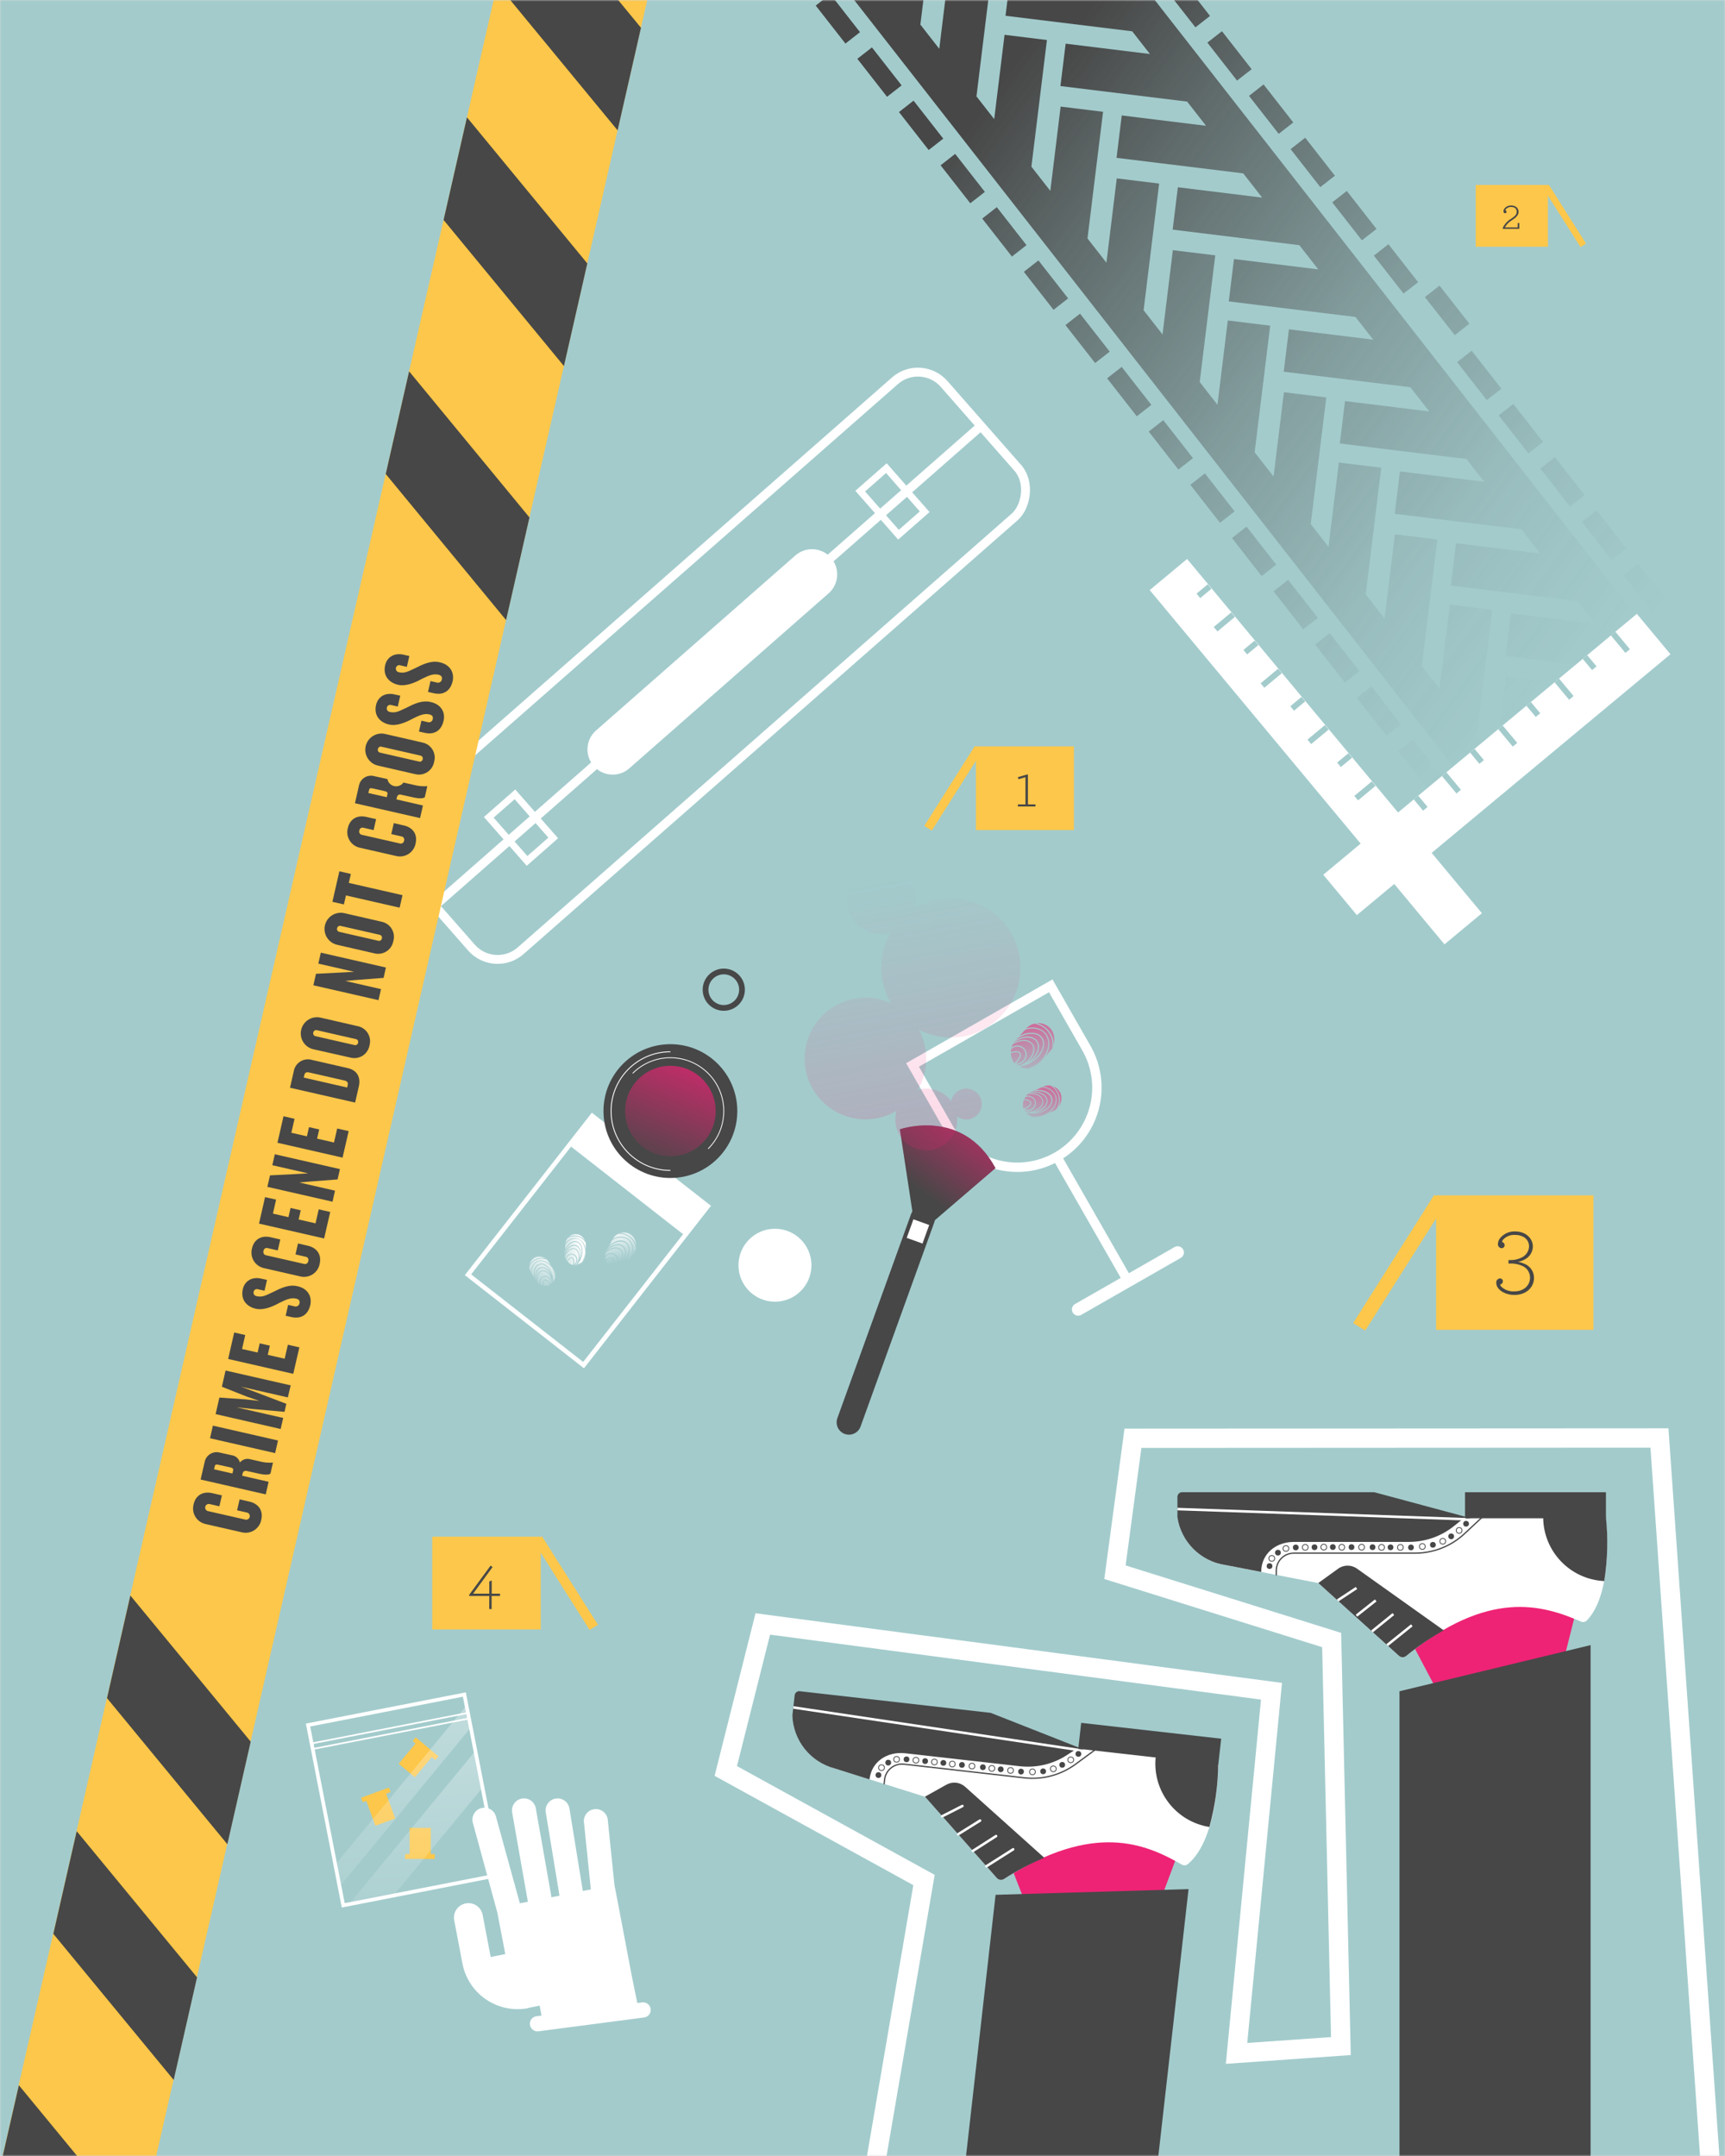 <?xml version="1.0" encoding="UTF-8"?>
<svg width="600px" height="750px" viewBox="0 0 600 750" version="1.1" xmlns="http://www.w3.org/2000/svg" xmlns:xlink="http://www.w3.org/1999/xlink">
    <rect x="0" y="0" width="600" height="750" fill="#333333" stroke="none"/>
    <!-- Generator: Sketch 51.2 (57519) - http://www.bohemiancoding.com/sketch -->
    <title>Slice 1</title>
    <desc>Created with Sketch.</desc>
    <defs>
        <rect id="path-1" x="0" y="0" width="600" height="750"></rect>
        <linearGradient x1="16.513%" y1="-9.547%" x2="65.876%" y2="76.945%" id="linearGradient-3">
            <stop stop-color="#FFFFFF" offset="0%"></stop>
            <stop stop-color="#FFFFFF" stop-opacity="0" offset="100%"></stop>
        </linearGradient>
        <linearGradient x1="77.06%" y1="40.797%" x2="-78.466%" y2="68.172%" id="linearGradient-4">
            <stop stop-color="#FFFFFF" offset="0%"></stop>
            <stop stop-color="#FFFFFF" stop-opacity="0" offset="100%"></stop>
        </linearGradient>
        <linearGradient x1="104.344%" y1="-11.7%" x2="-4.892%" y2="111.477%" id="linearGradient-5">
            <stop stop-color="#FFFFFF" offset="0%"></stop>
            <stop stop-color="#FFFFFF" stop-opacity="0" offset="100%"></stop>
        </linearGradient>
        <linearGradient x1="47.353%" y1="-10.294%" x2="51.334%" y2="98.65%" id="linearGradient-6">
            <stop stop-color="#FFFFFF" offset="0%"></stop>
            <stop stop-color="#FFFFFF" stop-opacity="0.3" offset="100%"></stop>
        </linearGradient>
        <linearGradient x1="47.433%" y1="-10.468%" x2="52.079%" y2="98.906%" id="linearGradient-7">
            <stop stop-color="#FFFFFF" offset="0%"></stop>
            <stop stop-color="#FFFFFF" stop-opacity="0.3" offset="100%"></stop>
        </linearGradient>
        <linearGradient x1="-173.145%" y1="-2568.525%" x2="-28.372%" y2="-860.14%" id="linearGradient-8">
            <stop stop-color="#474747" offset="0%"></stop>
            <stop stop-color="#474747" stop-opacity="0.74" offset="18%"></stop>
            <stop stop-color="#474747" stop-opacity="0.34" offset="51%"></stop>
            <stop stop-color="#474747" stop-opacity="0.09" offset="79%"></stop>
            <stop stop-color="#474747" stop-opacity="0" offset="100%"></stop>
        </linearGradient>
        <linearGradient x1="-137.556%" y1="-2148.337%" x2="7.339%" y2="-439.915%" id="linearGradient-9">
            <stop stop-color="#474747" offset="0%"></stop>
            <stop stop-color="#474747" stop-opacity="0.74" offset="18%"></stop>
            <stop stop-color="#474747" stop-opacity="0.34" offset="51%"></stop>
            <stop stop-color="#474747" stop-opacity="0.09" offset="79%"></stop>
            <stop stop-color="#474747" stop-opacity="0" offset="100%"></stop>
        </linearGradient>
        <linearGradient x1="-161.364%" y1="-2428.507%" x2="-16.469%" y2="-720.085%" id="linearGradient-10">
            <stop stop-color="#474747" offset="0%"></stop>
            <stop stop-color="#474747" stop-opacity="0.74" offset="18%"></stop>
            <stop stop-color="#474747" stop-opacity="0.34" offset="51%"></stop>
            <stop stop-color="#474747" stop-opacity="0.09" offset="79%"></stop>
            <stop stop-color="#474747" stop-opacity="0" offset="100%"></stop>
        </linearGradient>
        <linearGradient x1="-125.557%" y1="-2008.329%" x2="19.12%" y2="-299.896%" id="linearGradient-11">
            <stop stop-color="#474747" offset="0%"></stop>
            <stop stop-color="#474747" stop-opacity="0.74" offset="18%"></stop>
            <stop stop-color="#474747" stop-opacity="0.34" offset="51%"></stop>
            <stop stop-color="#474747" stop-opacity="0.09" offset="79%"></stop>
            <stop stop-color="#474747" stop-opacity="0" offset="100%"></stop>
        </linearGradient>
        <linearGradient x1="-149.615%" y1="-2288.392%" x2="-4.72%" y2="-579.97%" id="linearGradient-12">
            <stop stop-color="#474747" offset="0%"></stop>
            <stop stop-color="#474747" stop-opacity="0.74" offset="18%"></stop>
            <stop stop-color="#474747" stop-opacity="0.34" offset="51%"></stop>
            <stop stop-color="#474747" stop-opacity="0.09" offset="79%"></stop>
            <stop stop-color="#474747" stop-opacity="0" offset="100%"></stop>
        </linearGradient>
        <linearGradient x1="-6.668%" y1="-607.838%" x2="138.132%" y2="1100.631%" id="linearGradient-13">
            <stop stop-color="#474747" offset="0%"></stop>
            <stop stop-color="#474747" stop-opacity="0.74" offset="18%"></stop>
            <stop stop-color="#474747" stop-opacity="0.34" offset="51%"></stop>
            <stop stop-color="#474747" stop-opacity="0.09" offset="79%"></stop>
            <stop stop-color="#474747" stop-opacity="0" offset="100%"></stop>
        </linearGradient>
        <linearGradient x1="17.14%" y1="-327.728%" x2="161.912%" y2="1380.658%" id="linearGradient-14">
            <stop stop-color="#474747" offset="0%"></stop>
            <stop stop-color="#474747" stop-opacity="0.74" offset="18%"></stop>
            <stop stop-color="#474747" stop-opacity="0.34" offset="51%"></stop>
            <stop stop-color="#474747" stop-opacity="0.09" offset="79%"></stop>
            <stop stop-color="#474747" stop-opacity="0" offset="100%"></stop>
        </linearGradient>
        <linearGradient x1="40.825%" y1="-47.594%" x2="185.72%" y2="1660.828%" id="linearGradient-15">
            <stop stop-color="#474747" offset="0%"></stop>
            <stop stop-color="#474747" stop-opacity="0.74" offset="18%"></stop>
            <stop stop-color="#474747" stop-opacity="0.34" offset="51%"></stop>
            <stop stop-color="#474747" stop-opacity="0.09" offset="79%"></stop>
            <stop stop-color="#474747" stop-opacity="0" offset="100%"></stop>
        </linearGradient>
        <linearGradient x1="5.236%" y1="-467.783%" x2="150.131%" y2="1240.639%" id="linearGradient-16">
            <stop stop-color="#474747" offset="0%"></stop>
            <stop stop-color="#474747" stop-opacity="0.74" offset="18%"></stop>
            <stop stop-color="#474747" stop-opacity="0.34" offset="51%"></stop>
            <stop stop-color="#474747" stop-opacity="0.09" offset="79%"></stop>
            <stop stop-color="#474747" stop-opacity="0" offset="100%"></stop>
        </linearGradient>
        <linearGradient x1="-113.653%" y1="-1868.274%" x2="31.024%" y2="-159.841%" id="linearGradient-17">
            <stop stop-color="#474747" offset="0%"></stop>
            <stop stop-color="#474747" stop-opacity="0.74" offset="18%"></stop>
            <stop stop-color="#474747" stop-opacity="0.34" offset="51%"></stop>
            <stop stop-color="#474747" stop-opacity="0.09" offset="79%"></stop>
            <stop stop-color="#474747" stop-opacity="0" offset="100%"></stop>
        </linearGradient>
        <linearGradient x1="52.824%" y1="92.414%" x2="197.624%" y2="1800.883%" id="linearGradient-18">
            <stop stop-color="#474747" offset="0%"></stop>
            <stop stop-color="#474747" stop-opacity="0.74" offset="18%"></stop>
            <stop stop-color="#474747" stop-opacity="0.34" offset="51%"></stop>
            <stop stop-color="#474747" stop-opacity="0.09" offset="79%"></stop>
            <stop stop-color="#474747" stop-opacity="0" offset="100%"></stop>
        </linearGradient>
        <linearGradient x1="64.728%" y1="232.469%" x2="209.528%" y2="1940.938%" id="linearGradient-19">
            <stop stop-color="#474747" offset="0%"></stop>
            <stop stop-color="#474747" stop-opacity="0.74" offset="18%"></stop>
            <stop stop-color="#474747" stop-opacity="0.34" offset="51%"></stop>
            <stop stop-color="#474747" stop-opacity="0.09" offset="79%"></stop>
            <stop stop-color="#474747" stop-opacity="0" offset="100%"></stop>
        </linearGradient>
        <linearGradient x1="76.632%" y1="372.524%" x2="221.309%" y2="2080.956%" id="linearGradient-20">
            <stop stop-color="#474747" offset="0%"></stop>
            <stop stop-color="#474747" stop-opacity="0.74" offset="18%"></stop>
            <stop stop-color="#474747" stop-opacity="0.34" offset="51%"></stop>
            <stop stop-color="#474747" stop-opacity="0.09" offset="79%"></stop>
            <stop stop-color="#474747" stop-opacity="0" offset="100%"></stop>
        </linearGradient>
        <linearGradient x1="29.044%" y1="-187.672%" x2="173.816%" y2="1520.713%" id="linearGradient-21">
            <stop stop-color="#474747" offset="0%"></stop>
            <stop stop-color="#474747" stop-opacity="0.74" offset="18%"></stop>
            <stop stop-color="#474747" stop-opacity="0.34" offset="51%"></stop>
            <stop stop-color="#474747" stop-opacity="0.09" offset="79%"></stop>
            <stop stop-color="#474747" stop-opacity="0" offset="100%"></stop>
        </linearGradient>
        <linearGradient x1="-78.064%" y1="-1448.145%" x2="66.831%" y2="260.277%" id="linearGradient-22">
            <stop stop-color="#474747" offset="0%"></stop>
            <stop stop-color="#474747" stop-opacity="0.74" offset="18%"></stop>
            <stop stop-color="#474747" stop-opacity="0.34" offset="51%"></stop>
            <stop stop-color="#474747" stop-opacity="0.09" offset="79%"></stop>
            <stop stop-color="#474747" stop-opacity="0" offset="100%"></stop>
        </linearGradient>
        <linearGradient x1="-89.968%" y1="-1588.2%" x2="54.832%" y2="120.269%" id="linearGradient-23">
            <stop stop-color="#474747" offset="0%"></stop>
            <stop stop-color="#474747" stop-opacity="0.74" offset="18%"></stop>
            <stop stop-color="#474747" stop-opacity="0.34" offset="51%"></stop>
            <stop stop-color="#474747" stop-opacity="0.09" offset="79%"></stop>
            <stop stop-color="#474747" stop-opacity="0" offset="100%"></stop>
        </linearGradient>
        <linearGradient x1="-101.749%" y1="-1728.218%" x2="42.928%" y2="-19.786%" id="linearGradient-24">
            <stop stop-color="#474747" offset="0%"></stop>
            <stop stop-color="#474747" stop-opacity="0.74" offset="18%"></stop>
            <stop stop-color="#474747" stop-opacity="0.34" offset="51%"></stop>
            <stop stop-color="#474747" stop-opacity="0.09" offset="79%"></stop>
            <stop stop-color="#474747" stop-opacity="0" offset="100%"></stop>
        </linearGradient>
        <linearGradient x1="-18.572%" y1="-747.893%" x2="126.228%" y2="960.576%" id="linearGradient-25">
            <stop stop-color="#474747" offset="0%"></stop>
            <stop stop-color="#474747" stop-opacity="0.74" offset="18%"></stop>
            <stop stop-color="#474747" stop-opacity="0.34" offset="51%"></stop>
            <stop stop-color="#474747" stop-opacity="0.09" offset="79%"></stop>
            <stop stop-color="#474747" stop-opacity="0" offset="100%"></stop>
        </linearGradient>
        <linearGradient x1="-66.16%" y1="-1308.09%" x2="78.735%" y2="400.332%" id="linearGradient-26">
            <stop stop-color="#474747" offset="0%"></stop>
            <stop stop-color="#474747" stop-opacity="0.74" offset="18%"></stop>
            <stop stop-color="#474747" stop-opacity="0.34" offset="51%"></stop>
            <stop stop-color="#474747" stop-opacity="0.09" offset="79%"></stop>
            <stop stop-color="#474747" stop-opacity="0" offset="100%"></stop>
        </linearGradient>
        <linearGradient x1="-54.256%" y1="-1167.975%" x2="90.516%" y2="540.411%" id="linearGradient-27">
            <stop stop-color="#474747" offset="0%"></stop>
            <stop stop-color="#474747" stop-opacity="0.74" offset="18%"></stop>
            <stop stop-color="#474747" stop-opacity="0.34" offset="51%"></stop>
            <stop stop-color="#474747" stop-opacity="0.09" offset="79%"></stop>
            <stop stop-color="#474747" stop-opacity="0" offset="100%"></stop>
        </linearGradient>
        <linearGradient x1="-30.631%" y1="-887.948%" x2="114.169%" y2="820.521%" id="linearGradient-28">
            <stop stop-color="#474747" offset="0%"></stop>
            <stop stop-color="#474747" stop-opacity="0.74" offset="18%"></stop>
            <stop stop-color="#474747" stop-opacity="0.34" offset="51%"></stop>
            <stop stop-color="#474747" stop-opacity="0.09" offset="79%"></stop>
            <stop stop-color="#474747" stop-opacity="0" offset="100%"></stop>
        </linearGradient>
        <linearGradient x1="-42.353%" y1="-1027.92%" x2="102.42%" y2="680.466%" id="linearGradient-29">
            <stop stop-color="#474747" offset="0%"></stop>
            <stop stop-color="#474747" stop-opacity="0.74" offset="18%"></stop>
            <stop stop-color="#474747" stop-opacity="0.34" offset="51%"></stop>
            <stop stop-color="#474747" stop-opacity="0.09" offset="79%"></stop>
            <stop stop-color="#474747" stop-opacity="0" offset="100%"></stop>
        </linearGradient>
        <linearGradient x1="-67.868%" y1="-1327.309%" x2="77.027%" y2="381.113%" id="linearGradient-30">
            <stop stop-color="#474747" offset="0%"></stop>
            <stop stop-color="#474747" stop-opacity="0.74" offset="18%"></stop>
            <stop stop-color="#474747" stop-opacity="0.34" offset="51%"></stop>
            <stop stop-color="#474747" stop-opacity="0.09" offset="79%"></stop>
            <stop stop-color="#474747" stop-opacity="0" offset="100%"></stop>
        </linearGradient>
        <linearGradient x1="-8.376%" y1="-627.117%" x2="136.423%" y2="1081.352%" id="linearGradient-31">
            <stop stop-color="#474747" offset="0%"></stop>
            <stop stop-color="#474747" stop-opacity="0.74" offset="18%"></stop>
            <stop stop-color="#474747" stop-opacity="0.34" offset="51%"></stop>
            <stop stop-color="#474747" stop-opacity="0.09" offset="79%"></stop>
            <stop stop-color="#474747" stop-opacity="0" offset="100%"></stop>
        </linearGradient>
        <linearGradient x1="-20.28%" y1="-767.172%" x2="124.519%" y2="941.297%" id="linearGradient-32">
            <stop stop-color="#474747" offset="0%"></stop>
            <stop stop-color="#474747" stop-opacity="0.74" offset="18%"></stop>
            <stop stop-color="#474747" stop-opacity="0.34" offset="51%"></stop>
            <stop stop-color="#474747" stop-opacity="0.09" offset="79%"></stop>
            <stop stop-color="#474747" stop-opacity="0" offset="100%"></stop>
        </linearGradient>
        <linearGradient x1="3.683%" y1="-487.062%" x2="148.578%" y2="1221.361%" id="linearGradient-33">
            <stop stop-color="#474747" offset="0%"></stop>
            <stop stop-color="#474747" stop-opacity="0.74" offset="18%"></stop>
            <stop stop-color="#474747" stop-opacity="0.34" offset="51%"></stop>
            <stop stop-color="#474747" stop-opacity="0.09" offset="79%"></stop>
            <stop stop-color="#474747" stop-opacity="0" offset="100%"></stop>
        </linearGradient>
        <linearGradient x1="-31.906%" y1="-907.25%" x2="112.771%" y2="801.182%" id="linearGradient-34">
            <stop stop-color="#474747" offset="0%"></stop>
            <stop stop-color="#474747" stop-opacity="0.74" offset="18%"></stop>
            <stop stop-color="#474747" stop-opacity="0.34" offset="51%"></stop>
            <stop stop-color="#474747" stop-opacity="0.09" offset="79%"></stop>
            <stop stop-color="#474747" stop-opacity="0" offset="100%"></stop>
        </linearGradient>
        <linearGradient x1="-91.554%" y1="-1607.382%" x2="53.123%" y2="101.05%" id="linearGradient-35">
            <stop stop-color="#474747" offset="0%"></stop>
            <stop stop-color="#474747" stop-opacity="0.74" offset="18%"></stop>
            <stop stop-color="#474747" stop-opacity="0.34" offset="51%"></stop>
            <stop stop-color="#474747" stop-opacity="0.09" offset="79%"></stop>
            <stop stop-color="#474747" stop-opacity="0" offset="100%"></stop>
        </linearGradient>
        <linearGradient x1="-79.617%" y1="-1467.424%" x2="65.278%" y2="240.999%" id="linearGradient-36">
            <stop stop-color="#474747" offset="0%"></stop>
            <stop stop-color="#474747" stop-opacity="0.74" offset="18%"></stop>
            <stop stop-color="#474747" stop-opacity="0.34" offset="51%"></stop>
            <stop stop-color="#474747" stop-opacity="0.09" offset="79%"></stop>
            <stop stop-color="#474747" stop-opacity="0" offset="100%"></stop>
        </linearGradient>
        <linearGradient x1="15.431%" y1="-346.947%" x2="160.327%" y2="1361.475%" id="linearGradient-37">
            <stop stop-color="#474747" offset="0%"></stop>
            <stop stop-color="#474747" stop-opacity="0.74" offset="18%"></stop>
            <stop stop-color="#474747" stop-opacity="0.34" offset="51%"></stop>
            <stop stop-color="#474747" stop-opacity="0.09" offset="79%"></stop>
            <stop stop-color="#474747" stop-opacity="0" offset="100%"></stop>
        </linearGradient>
        <linearGradient x1="-44.061%" y1="-1047.198%" x2="100.712%" y2="661.187%" id="linearGradient-38">
            <stop stop-color="#474747" offset="0%"></stop>
            <stop stop-color="#474747" stop-opacity="0.74" offset="18%"></stop>
            <stop stop-color="#474747" stop-opacity="0.34" offset="51%"></stop>
            <stop stop-color="#474747" stop-opacity="0.09" offset="79%"></stop>
            <stop stop-color="#474747" stop-opacity="0" offset="100%"></stop>
        </linearGradient>
        <linearGradient x1="-55.965%" y1="-1187.313%" x2="88.93%" y2="521.109%" id="linearGradient-39">
            <stop stop-color="#474747" offset="0%"></stop>
            <stop stop-color="#474747" stop-opacity="0.74" offset="18%"></stop>
            <stop stop-color="#474747" stop-opacity="0.34" offset="51%"></stop>
            <stop stop-color="#474747" stop-opacity="0.09" offset="79%"></stop>
            <stop stop-color="#474747" stop-opacity="0" offset="100%"></stop>
        </linearGradient>
        <linearGradient x1="27.335%" y1="-206.951%" x2="172.108%" y2="1501.434%" id="linearGradient-40">
            <stop stop-color="#474747" offset="0%"></stop>
            <stop stop-color="#474747" stop-opacity="0.74" offset="18%"></stop>
            <stop stop-color="#474747" stop-opacity="0.34" offset="51%"></stop>
            <stop stop-color="#474747" stop-opacity="0.09" offset="79%"></stop>
            <stop stop-color="#474747" stop-opacity="0" offset="100%"></stop>
        </linearGradient>
        <linearGradient x1="39.394%" y1="-66.836%" x2="184.167%" y2="1641.549%" id="linearGradient-41">
            <stop stop-color="#474747" offset="0%"></stop>
            <stop stop-color="#474747" stop-opacity="0.74" offset="18%"></stop>
            <stop stop-color="#474747" stop-opacity="0.34" offset="51%"></stop>
            <stop stop-color="#474747" stop-opacity="0.09" offset="79%"></stop>
            <stop stop-color="#474747" stop-opacity="0" offset="100%"></stop>
        </linearGradient>
        <linearGradient x1="-103.457%" y1="-1747.497%" x2="41.22%" y2="-39.065%" id="linearGradient-42">
            <stop stop-color="#474747" offset="0%"></stop>
            <stop stop-color="#474747" stop-opacity="0.74" offset="18%"></stop>
            <stop stop-color="#474747" stop-opacity="0.34" offset="51%"></stop>
            <stop stop-color="#474747" stop-opacity="0.09" offset="79%"></stop>
            <stop stop-color="#474747" stop-opacity="0" offset="100%"></stop>
        </linearGradient>
        <linearGradient x1="-115.206%" y1="-1887.552%" x2="29.471%" y2="-179.12%" id="linearGradient-43">
            <stop stop-color="#474747" offset="0%"></stop>
            <stop stop-color="#474747" stop-opacity="0.74" offset="18%"></stop>
            <stop stop-color="#474747" stop-opacity="0.34" offset="51%"></stop>
            <stop stop-color="#474747" stop-opacity="0.09" offset="79%"></stop>
            <stop stop-color="#474747" stop-opacity="0" offset="100%"></stop>
        </linearGradient>
        <linearGradient x1="12.764%" y1="11.6%" x2="49.759%" y2="46.287%" id="linearGradient-44">
            <stop stop-color="#474747" offset="0%"></stop>
            <stop stop-color="#474747" stop-opacity="0.74" offset="18%"></stop>
            <stop stop-color="#474747" stop-opacity="0.34" offset="51%"></stop>
            <stop stop-color="#474747" stop-opacity="0.09" offset="79%"></stop>
            <stop stop-color="#474747" stop-opacity="0" offset="100%"></stop>
        </linearGradient>
        <linearGradient x1="8.017%" y1="13.843%" x2="44.904%" y2="48.505%" id="linearGradient-45">
            <stop stop-color="#474747" offset="0%"></stop>
            <stop stop-color="#474747" stop-opacity="0.74" offset="18%"></stop>
            <stop stop-color="#474747" stop-opacity="0.34" offset="51%"></stop>
            <stop stop-color="#474747" stop-opacity="0.09" offset="79%"></stop>
            <stop stop-color="#474747" stop-opacity="0" offset="100%"></stop>
        </linearGradient>
        <linearGradient x1="80.497%" y1="-24.833%" x2="27.858%" y2="104.382%" id="linearGradient-46">
            <stop stop-color="#EE2375" offset="0%"></stop>
            <stop stop-color="#EE2375" stop-opacity="0" offset="100%"></stop>
        </linearGradient>
        <linearGradient x1="83.002%" y1="-39.462%" x2="24.576%" y2="67.423%" id="linearGradient-47">
            <stop stop-color="#EE2375" offset="0%"></stop>
            <stop stop-color="#EE2375" stop-opacity="0" offset="100%"></stop>
        </linearGradient>
        <linearGradient x1="66.982%" y1="175.028%" x2="43.477%" y2="4.574%" id="linearGradient-48">
            <stop stop-color="#EE2375" offset="0%"></stop>
            <stop stop-color="#EE2375" stop-opacity="0" offset="100%"></stop>
        </linearGradient>
        <linearGradient x1="-49.955%" y1="-74.094%" x2="107.828%" y2="121.857%" id="linearGradient-49">
            <stop stop-color="#EE2375" offset="0%"></stop>
            <stop stop-color="#EE2375" stop-opacity="0" offset="100%"></stop>
        </linearGradient>
        <linearGradient x1="-49.96%" y1="-74.134%" x2="107.78%" y2="121.866%" id="linearGradient-50">
            <stop stop-color="#EE2375" offset="0%"></stop>
            <stop stop-color="#EE2375" stop-opacity="0" offset="100%"></stop>
        </linearGradient>
    </defs>
    <g id="Page-1" stroke="none" stroke-width="1" fill="none" fill-rule="evenodd">
        <g id="Asset-6">
            <mask id="mask-2" fill="white">
                <use xlink:href="#path-1"></use>
            </mask>
            <use id="Mask" fill="#D8D8D8" xlink:href="#path-1"></use>
            <g mask="url(#mask-2)">
                <g transform="translate(-596, -129)">
                    <rect id="Rectangle-path" stroke="none" fill="#A3CBCC" fill-rule="nonzero" x="0" y="128.37" width="1218.83" height="752.19"></rect>
                    <rect id="Rectangle-path" stroke="#FFFFFF" stroke-width="1.57" fill="none" transform="translate(800.489, 560.522) rotate(38.02) translate(-800.489, -560.522) " x="774.974" y="525.437" width="51.03" height="70.17"></rect>
                    <rect id="Rectangle-path" stroke="none" fill="#FFFFFF" fill-rule="nonzero" transform="translate(818.1, 537.992) rotate(38.02) translate(-818.1, -537.992) " x="792.585" y="531.512" width="51.03" height="12.96"></rect>
                    <rect id="Rectangle-path" stroke="none" fill="url(#linearGradient-3)" fill-rule="nonzero" transform="translate(811.882, 564.197) rotate(28.56) translate(-811.882, -564.197) " x="807.467" y="557.477" width="8.83" height="13.44" rx="4.415"></rect>
                    <path d="M813.44,569.75 C813.66,569.56 813.88,569.36 814.09,569.14 L814.18,569.04 C814.359,568.823 814.517,568.588 814.65,568.34 L815.96,565.94 C816.7,563.51 816.14,561.05 814.35,559.86 C812.717,558.909 810.683,558.979 809.12,560.04 L808.85,560.52 C810.296,559.372 812.264,559.136 813.94,559.91 L814.21,560.07 C816.39,561.52 816.63,565.01 814.75,567.86 C814.09,568.854 813.206,569.679 812.17,570.27 C811.443,570.41 810.697,570.41 809.97,570.27 C810.16,570.17 810.34,570.06 810.52,569.95 C811.437,569.519 812.262,568.914 812.95,568.17 C815.1,565.87 815.58,562.81 814.02,561.35 C812.46,559.89 809.94,560.48 807.85,562.35 L807.36,563.24 L807.49,563.1 C809.32,561.1 811.79,560.39 813.32,561.22 C813.501,561.319 813.669,561.44 813.82,561.58 C815.27,562.93 814.82,565.81 812.74,568 C812.52,568.22 812.3,568.43 812.07,568.62 C813.91,566.54 814.29,563.86 812.9,562.56 C811.51,561.26 809.14,561.77 807.22,563.5 L806.92,564.07 C806.861,564.174 806.807,564.28 806.76,564.39 C806.83,564.31 806.89,564.23 806.97,564.15 C808.63,562.37 810.87,561.69 812.26,562.45 C812.422,562.538 812.573,562.646 812.71,562.77 C814.02,564 813.57,566.61 811.71,568.59 L811.28,569.02 C812.85,567.14 813.15,564.77 811.91,563.61 C811.177,562.989 810.178,562.785 809.26,563.07 C808.301,563.321 807.421,563.809 806.7,564.49 C806.63,564.68 806.57,564.87 806.51,565.07 C807.262,564.234 808.242,563.636 809.33,563.35 C809.996,563.159 810.709,563.223 811.33,563.53 C811.477,563.612 811.614,563.709 811.74,563.82 C812.93,564.93 812.52,567.3 810.84,569.11 C810.568,569.4 810.27,569.664 809.95,569.9 C809.724,569.98 809.494,570.047 809.26,570.1 L808.98,570 C810.347,569.65 811.217,568.311 810.98,566.92 C810.871,566.255 810.491,565.664 809.93,565.29 C808.735,564.538 807.158,564.885 806.39,566.07 C806.38,566.257 806.38,566.443 806.39,566.63 C806.447,566.498 806.514,566.371 806.59,566.25 C807.229,565.244 808.528,564.888 809.59,565.43 L809.75,565.53 C810.244,565.862 810.581,566.383 810.68,566.97 C810.897,568.292 810.002,569.541 808.68,569.76 C808.901,569.42 809.091,569.062 809.25,568.69 C809.63,567.76 809.62,567.05 809.25,566.69 C808.88,566.33 807.69,566.46 806.52,567.23 C806.52,567.32 806.52,567.42 806.6,567.51 C807.6,566.82 808.51,566.58 808.94,566.82 L809.05,566.9 C809.34,567.17 809.33,567.79 809.05,568.58 C808.88,568.985 808.673,569.374 808.43,569.74 C808.258,569.65 808.091,569.549 807.93,569.44 L807.69,569.27 C807.989,569.574 808.325,569.839 808.69,570.06 C810.2,570.886 812.051,570.765 813.44,569.75 Z" id="Shape" stroke="none" fill="#A3CBCC" fill-rule="nonzero"></path>
                    <path d="M814.85,558.94 C813.908,558.309 812.804,557.962 811.67,557.94 C811.404,558.027 811.146,558.137 810.9,558.27 C812.061,558.128 813.238,558.348 814.27,558.9 L814.7,559.16 C816.137,560.138 817.058,561.709 817.21,563.44 C817.288,563.179 817.342,562.911 817.37,562.64 C817.039,561.128 816.136,559.802 814.85,558.94 Z" id="Shape" stroke="none" fill="#A3CBCC" fill-rule="nonzero"></path>
                    <rect id="Rectangle-path" stroke="none" fill="url(#linearGradient-4)" fill-rule="nonzero" transform="translate(796.119, 563.73) rotate(3.48) translate(-796.119, -563.73) " x="792.554" y="558.305" width="7.13" height="10.85" rx="3.56"></rect>
                    <path d="M799.16,567.24 C799.26,567.02 799.35,566.8 799.43,566.57 L799.43,566.47 C799.488,566.247 799.525,566.02 799.54,565.79 L799.67,563.59 C799.566,561.717 798.244,560.135 796.42,559.7 C794.9,559.569 793.438,560.313 792.65,561.62 L792.65,562.06 C793.322,560.735 794.674,559.891 796.16,559.87 L796.42,559.87 C798.5,560.18 799.87,562.65 799.47,565.38 C799.327,566.33 798.964,567.234 798.41,568.02 C797.935,568.38 797.395,568.645 796.82,568.8 C796.92,568.67 797.02,568.52 797.11,568.38 C797.631,567.752 798.024,567.028 798.27,566.25 C799.06,563.83 798.36,561.43 796.72,560.9 C795.08,560.37 793.44,561.66 792.55,563.73 L792.55,564.54 C792.555,564.49 792.555,564.44 792.55,564.39 C793.22,562.34 794.77,560.94 796.18,561.03 C796.343,561.04 796.504,561.071 796.66,561.12 C798.18,561.61 798.81,563.88 798.06,566.18 C797.984,566.412 797.894,566.639 797.79,566.86 C798.42,564.72 797.79,562.62 796.33,562.15 C794.87,561.68 793.33,562.86 792.5,564.78 L792.5,565.3 C792.495,565.397 792.495,565.493 792.5,565.59 C792.519,565.505 792.542,565.422 792.57,565.34 C793.18,563.47 794.57,562.21 795.86,562.34 C796.006,562.352 796.15,562.379 796.29,562.42 C797.67,562.87 798.29,564.93 797.56,567.01 C797.56,567.17 797.45,567.32 797.39,567.47 C797.9,565.56 797.31,563.73 796.01,563.3 C795.258,563.1 794.455,563.296 793.88,563.82 C793.264,564.328 792.789,564.986 792.5,565.73 C792.51,565.891 792.53,566.051 792.56,566.21 C792.815,565.349 793.315,564.581 794,564 C794.418,563.637 794.956,563.441 795.51,563.45 C795.645,563.459 795.78,563.482 795.91,563.52 C797.15,563.93 797.67,565.8 797.06,567.69 C796.953,567.995 796.826,568.292 796.68,568.58 C796.543,568.718 796.396,568.845 796.24,568.96 L796.01,568.96 C796.422,568.61 796.695,568.124 796.78,567.59 C796.863,567.039 796.73,566.476 796.41,566.02 C796.102,565.572 795.626,565.269 795.09,565.18 C793.96,565.038 792.925,565.831 792.77,566.96 C792.83,567.102 792.9,567.239 792.98,567.37 C792.97,567.254 792.97,567.136 792.98,567.02 C793.103,566.068 793.931,565.366 794.89,565.4 L795,565.4 C795.475,565.475 795.898,565.743 796.17,566.14 C796.469,566.566 796.584,567.093 796.49,567.605 C796.396,568.116 796.1,568.568 795.67,568.86 C795.695,568.527 795.695,568.193 795.67,567.86 C795.67,567.06 795.38,566.54 794.97,566.41 C794.56,566.28 793.75,566.78 793.16,567.74 L793.32,567.92 C793.83,567.06 794.39,566.59 794.79,566.61 L794.9,566.61 C795.2,566.71 795.4,567.17 795.44,567.86 C795.448,568.214 795.428,568.569 795.38,568.92 L794.91,568.92 L794.68,568.87 C795.001,568.992 795.338,569.066 795.68,569.09 C797.108,569.236 798.482,568.505 799.16,567.24 Z" id="Shape" stroke="none" fill="#A3CBCC" fill-rule="nonzero"></path>
                    <path d="M796.5,558.86 C795.596,558.726 794.673,558.854 793.84,559.23 C793.672,559.379 793.521,559.547 793.39,559.73 C794.192,559.232 795.127,558.991 796.07,559.04 L796.47,559.09 C797.857,559.307 799.071,560.142 799.77,561.36 C799.733,561.143 799.68,560.929 799.61,560.72 C798.857,559.717 797.74,559.049 796.5,558.86 Z" id="Shape" stroke="none" fill="#A3CBCC" fill-rule="nonzero"></path>
                    <rect id="Rectangle-path" stroke="none" fill="url(#linearGradient-5)" fill-rule="nonzero" transform="translate(784.681, 571.214) rotate(-32.44) translate(-784.681, -571.214) " x="781.116" y="565.789" width="7.13" height="10.85" rx="3.56"></rect>
                    <path d="M789.2,572.36 C789.15,572.13 789.1,571.9 789.03,571.67 C789.03,571.67 789.03,571.6 789.03,571.56 C788.943,571.349 788.839,571.145 788.72,570.95 L787.54,569.09 C786.11,567.62 784.16,567.09 782.62,567.85 C781.317,568.636 780.573,570.093 780.7,571.61 L780.94,571.98 C780.694,570.516 781.293,569.038 782.49,568.16 C782.563,568.111 782.64,568.067 782.72,568.03 C784.59,567.03 787.15,568.25 788.42,570.69 C788.864,571.547 789.104,572.495 789.12,573.46 C788.939,574.028 788.655,574.557 788.28,575.02 C788.29,574.85 788.29,574.68 788.28,574.51 C788.335,573.694 788.23,572.875 787.97,572.1 C787.19,569.69 785.22,568.1 783.58,568.68 C781.94,569.26 781.37,571.22 781.86,573.42 L782.3,574.11 L782.24,573.96 C781.58,571.9 782.02,569.87 783.24,569.11 C783.38,569.02 783.531,568.949 783.69,568.9 C785.21,568.41 787.05,569.9 787.79,572.18 C787.869,572.412 787.932,572.649 787.98,572.89 C787.23,570.78 785.48,569.46 783.98,569.89 C782.48,570.32 781.98,572.24 782.43,574.27 L782.7,574.71 C782.76,574.79 782.81,574.87 782.87,574.94 L782.78,574.7 C782.18,572.83 782.57,570.99 783.65,570.3 C783.779,570.221 783.916,570.157 784.06,570.11 C785.43,569.67 787.06,571 787.78,573.11 C787.78,573.26 787.87,573.42 787.91,573.58 C787.2,571.73 785.64,570.58 784.34,571.01 C783.616,571.287 783.082,571.912 782.92,572.67 C782.725,573.445 782.725,574.255 782.92,575.03 C783.026,575.157 783.139,575.277 783.26,575.39 C782.964,574.537 782.922,573.616 783.14,572.74 C783.269,572.2 783.593,571.726 784.05,571.41 C784.161,571.334 784.283,571.274 784.41,571.23 C785.66,570.83 787.18,572.04 787.79,573.94 C787.887,574.243 787.958,574.554 788,574.87 C787.973,575.063 787.93,575.254 787.87,575.44 L787.7,575.6 C787.834,575.076 787.77,574.52 787.52,574.04 C787.266,573.542 786.829,573.162 786.3,572.98 C785.788,572.8 785.225,572.836 784.74,573.08 C783.74,573.626 783.369,574.877 783.91,575.88 C784.038,575.96 784.172,576.03 784.31,576.09 C784.239,575.999 784.175,575.902 784.12,575.8 C783.665,574.955 783.92,573.904 784.71,573.36 L784.84,573.29 C785.272,573.071 785.774,573.039 786.23,573.2 C787.233,573.58 787.758,574.682 787.42,575.7 C787.266,575.411 787.085,575.136 786.88,574.88 C786.38,574.25 785.88,573.98 785.46,574.11 C785.04,574.24 784.69,575.11 784.77,576.25 L785.01,576.3 C784.92,575.3 785.1,574.59 785.43,574.38 L785.53,574.38 C785.84,574.28 786.27,574.53 786.7,575.07 C786.921,575.349 787.112,575.651 787.27,575.97 C787.14,576.05 787.01,576.13 786.87,576.2 L786.65,576.3 C787.005,576.212 787.342,576.067 787.65,575.87 C788.807,575.102 789.412,573.732 789.2,572.36 Z" id="Shape" stroke="none" fill="#A3CBCC" fill-rule="nonzero"></path>
                    <path d="M782.13,567.13 C781.32,567.558 780.647,568.206 780.19,569 C780.142,569.22 780.118,569.445 780.12,569.67 C780.471,568.794 781.086,568.05 781.88,567.54 L782.23,567.34 C783.48,566.707 784.949,566.67 786.23,567.24 C786.076,567.086 785.908,566.946 785.73,566.82 C784.535,566.454 783.245,566.565 782.13,567.13 Z" id="Shape" stroke="none" fill="#A3CBCC" fill-rule="nonzero"></path>
                    <rect id="Rectangle-path" stroke="none" fill="#FCC74A" fill-rule="nonzero" x="746.34" y="663.57" width="37.73" height="32.26"></rect>
                    <polygon id="Shape" stroke="none" fill="#474747" fill-rule="nonzero" points="766.19 684.18 759.26 684.18 759.14 683.86 766.65 673.62 767.32 674.13 760.56 683.38 766.19 683.38 766.19 679.15 767.03 678.79 767.03 683.38 769.91 683.38 769.91 684.18 767 684.18 767 688.74 766.16 688.74"></polygon>
                    <path d="M783.08,664.36 L802.53,695.11" id="Shape" stroke="#FCC74A" stroke-width="3.41" fill="none"></path>
                    <rect id="Rectangle-path" stroke="none" fill="#FCC74A" fill-rule="nonzero" x="1109.29" y="193.35" width="25.12" height="21.48"></rect>
                    <path d="M1119.72,201.86 C1119.656,201.949 1119.606,202.047 1119.57,202.15 C1119.818,202.196 1120,202.408 1120.01,202.66 C1120.016,202.943 1119.793,203.179 1119.51,203.19 C1119.17,203.19 1118.95,202.92 1118.95,202.5 C1118.954,202.205 1119.04,201.918 1119.2,201.67 C1119.745,200.906 1120.632,200.461 1121.57,200.48 C1123.29,200.48 1124.2,201.48 1124.2,202.69 C1124.2,203.9 1123.2,204.74 1121.99,205.54 C1120.92,206.145 1120.035,207.03 1119.43,208.1 L1123.9,208.1 L1123.9,206.6 L1124.46,206.6 L1124.46,208.6 L1118.74,208.6 L1118.67,208.34 C1119.309,206.964 1120.356,205.819 1121.67,205.06 C1122.78,204.3 1123.55,203.73 1123.55,202.66 C1123.55,201.59 1122.83,200.99 1121.55,200.99 C1120.837,200.973 1120.158,201.296 1119.72,201.86 Z" id="Shape" stroke="none" fill="#474747" fill-rule="nonzero"></path>
                    <path d="M1133.75,193.87 L1146.7,214.35" id="Shape" stroke="#FCC74A" stroke-width="2.27" fill="none"></path>
                    <rect id="Rectangle-path" stroke="none" fill="#FCC74A" fill-rule="nonzero" x="1095.52" y="544.83" width="54.72" height="46.78"></rect>
                    <path d="M1117.75,573.72 C1118.302,573.72 1118.75,574.168 1118.75,574.72 C1118.72,575.29 1118.309,575.767 1117.75,575.88 C1117.861,576.15 1118.017,576.401 1118.21,576.62 C1119.44,577.76 1121.086,578.343 1122.76,578.23 C1126.09,578.23 1128.19,576.06 1128.19,573.46 C1128.203,571.617 1127.071,569.959 1125.35,569.3 C1124.069,568.751 1122.683,568.489 1121.29,568.53 L1120.69,568.53 L1120.69,567.34 L1121.36,567.34 C1122.8,567.367 1124.222,567.023 1125.49,566.34 C1126.889,565.602 1127.786,564.171 1127.84,562.59 C1127.84,560.24 1125.98,558.59 1122.93,558.59 C1121.361,558.492 1119.831,559.11 1118.77,560.27 C1118.618,560.498 1118.5,560.747 1118.42,561.01 C1118.944,561.139 1119.324,561.592 1119.36,562.13 C1119.365,562.418 1119.253,562.696 1119.05,562.9 C1118.846,563.103 1118.568,563.215 1118.28,563.21 C1117.916,563.187 1117.577,563.018 1117.339,562.741 C1117.102,562.464 1116.987,562.103 1117.02,561.74 C1117.042,561.09 1117.246,560.459 1117.61,559.92 C1118.88,558.238 1120.894,557.285 1123,557.37 C1126.82,557.37 1129.17,559.89 1129.17,562.62 C1129.138,564.6 1127.971,566.386 1126.17,567.21 C1125.484,567.586 1124.735,567.834 1123.96,567.94 C1124.697,568.06 1125.416,568.272 1126.1,568.57 C1128.169,569.315 1129.554,571.271 1129.57,573.47 C1129.57,577.05 1126.63,579.47 1122.77,579.47 C1120.25,579.47 1118.05,578.47 1117.03,577.02 C1116.652,576.499 1116.445,575.874 1116.44,575.23 C1116.401,574.853 1116.52,574.477 1116.768,574.191 C1117.016,573.905 1117.372,573.735 1117.75,573.72 Z" id="Shape" stroke="none" fill="#474747" fill-rule="nonzero"></path>
                    <path d="M1096.95,545.97 L1068.76,590.57" id="Shape" stroke="#FCC74A" stroke-width="4.94" fill="none"></path>
                    <rect id="Rectangle-path" stroke="none" fill="#FCC74A" fill-rule="nonzero" x="935.46" y="388.64" width="34.07" height="29.12"></rect>
                    <path d="M936.36,389.35 L918.8,417.12" id="Shape" stroke="#FCC74A" stroke-width="3.07" fill="none"></path>
                    <polygon id="Shape" stroke="none" fill="#474747" fill-rule="nonzero" points="950.05 408.82 952.68 408.82 952.68 399.36 950.22 400.07 950.05 399.34 953.21 398.43 953.54 398.43 953.54 408.82 956.16 408.82 956.16 409.55 950.05 409.55"></polygon>
                    <rect id="Rectangle-path" stroke="none" fill="#FCC74A" fill-rule="nonzero" x="738.49" y="764.86" width="7.34" height="9.96"></rect>
                    <path d="M747.23,774.82 L736.92,774.82" id="Shape" stroke="#FCC74A" stroke-width="1.68" fill="none"></path>
                    <rect id="Rectangle-path" stroke="none" fill="#FCC74A" fill-rule="nonzero" transform="translate(728.304, 758.174) rotate(160.01) translate(-728.304, -758.174) " x="724.634" y="753.194" width="7.34" height="9.96"></rect>
                    <path d="M721.88,755.15 L731.57,751.62" id="Shape" stroke="#FCC74A" stroke-width="1.68" fill="none"></path>
                    <rect id="Rectangle-path" stroke="none" fill="#FCC74A" fill-rule="nonzero" transform="translate(740.679, 741.069) rotate(-140.11) translate(-740.679, -741.069) " x="737.009" y="736.089" width="7.34" height="9.96"></rect>
                    <path d="M740.06,734 L747.96,740.61" id="Shape" stroke="#FCC74A" stroke-width="1.68" fill="none"></path>
                    <rect id="Rectangle-path" stroke="#FFFFFF" stroke-width="1.29" fill="none" transform="translate(736.453, 755.138) rotate(-11.05) translate(-736.453, -755.138) " x="708.753" y="723.188" width="55.4" height="63.9"></rect>
                    <rect id="Rectangle-path" stroke="#FFFFFF" stroke-width="0.58" fill="none" transform="translate(731.78, 731.145) rotate(-11.05) translate(-731.78, -731.145) " x="704.08" y="730.16" width="55.4" height="1.97"></rect>
                    <polygon id="Shape" stroke="none" fill="url(#linearGradient-6)" fill-rule="nonzero" opacity="0.35" points="763.84 750.86 761.35 738.09 717.38 791.42 732.9 788.39"></polygon>
                    <polygon id="Shape" stroke="none" fill="url(#linearGradient-7)" fill-rule="nonzero" opacity="0.35" points="758.26 722.28 712.62 777.65 714.12 785.33 759.76 729.96"></polygon>
                    <path d="M779.71,827.49 L783.71,826.69 L784.5,830.94 C784.557,831.241 784.735,831.505 784.992,831.671 C785.249,831.837 785.562,831.891 785.86,831.82 L816,829.5 C817.285,829.192 818.1,827.928 817.85,826.63 L815.85,816.86 L810.72,789.86 L809.72,784.71 L807.36,761.71 C806.926,759.443 804.737,757.957 802.47,758.39 C800.208,758.824 798.723,761.006 799.15,763.27 L801.52,786.27 L798.72,786.8 L794.05,758 C793.616,755.738 791.434,754.253 789.17,754.68 C786.903,755.114 785.417,757.303 785.85,759.57 L790.61,788.46 L787.82,788.99 L782.36,757.99 C781.921,755.726 779.736,754.243 777.47,754.67 C775.206,755.109 773.723,757.294 774.15,759.56 L779.61,790.56 L776.82,791.09 L768.59,761.23 C768.384,760.142 767.754,759.181 766.838,758.558 C765.923,757.935 764.797,757.702 763.71,757.91 C761.443,758.344 759.957,760.533 760.39,762.8 L769,794.37 L771.75,808.76 L766.67,809.76 L763.88,795.14 C763.638,793.824 762.878,792.66 761.772,791.908 C760.665,791.156 759.303,790.88 757.99,791.14 C756.676,791.382 755.514,792.14 754.762,793.245 C754.011,794.35 753.733,795.709 753.99,797.02 L756.84,812.02 C757.809,817.12 760.767,821.625 765.06,824.542 C769.354,827.459 774.632,828.548 779.73,827.57 L779.71,827.49 Z" id="Shape" stroke="none" fill="#FFFFFF" fill-rule="nonzero"></path>
                    <path d="M782.95,833 L819.69,828.19" id="Shape" stroke="#FFFFFF" stroke-width="5.29" fill="none" stroke-linecap="round"></path>
                    <polygon id="Shape" stroke="none" fill="#EE2375" fill-rule="nonzero" points="1085.67 697.84 1094.88 715.3 1137.27 716.98 1143.92 690.48 1082.78 678.99"></polygon>
                    <path d="M1082.6,705 L1054.54,679.69 L1022.27,673.43 C1013.608,672.179 1006.801,665.38 1005.54,656.72 L1154.54,656.72 C1154.54,656.72 1157.69,682.59 1147.94,692.72 C1147.415,693.246 1146.624,693.4 1145.94,693.11 C1132.5,687.29 1113.81,681.67 1085.06,705.11 C1084.323,705.677 1083.284,705.631 1082.6,705 Z" id="Shape" stroke="none" fill="#FFFFFF" fill-rule="nonzero"></path>
                    <rect id="Rectangle-path" stroke="none" fill="#474747" fill-rule="nonzero" transform="translate(1130.085, 652.63) rotate(-180) translate(-1130.085, -652.63) " x="1105.58" y="648.1" width="49.01" height="9.06"></rect>
                    <path d="M1022.27,673.42 L1034.68,675.82 C1034.68,669.51 1039.75,665.38 1046.07,665.38 L1086.07,665.38 C1091.757,665.379 1097.274,663.439 1101.71,659.88 L1105.56,656.8 L1102.91,656.71 L1005.52,656.71 C1006.783,665.376 1013.601,672.177 1022.27,673.42 Z" id="Shape" stroke="none" fill="#474747" fill-rule="nonzero"></path>
                    <path d="M1005.54,656.75 L1005.54,649.67 C1005.555,649.222 1005.753,648.8 1006.087,648.501 C1006.421,648.203 1006.863,648.054 1007.31,648.09 L1074,648.09 L1107.66,657.15 L1014.36,659 L1005.54,656.75 Z" id="Shape" stroke="none" fill="#474747" fill-rule="nonzero"></path>
                    <path d="M1054.54,679.68 L1082.6,705 C1083.303,705.639 1084.368,705.664 1085.1,705.06 C1089.183,701.709 1093.553,698.724 1098.16,696.14 L1068,674.68 C1066.043,673.284 1063.417,673.284 1061.46,674.68 L1054.54,679.68 Z" id="Shape" stroke="none" fill="#474747" fill-rule="nonzero"></path>
                    <path d="M1154,679 C1155.176,671.631 1155.371,664.14 1154.58,656.72 L1132.76,656.72 C1132.757,668.626 1142.108,678.434 1154,679 Z" id="Shape" stroke="none" fill="#474747" fill-rule="nonzero"></path>
                    <path d="M1105.73,657.49 L1005.54,653.95" id="Shape" stroke="#FFFFFF" stroke-width="0.88" fill="none"></path>
                    <path d="M1111.61,656.71 L1105.43,662.49 C1100.764,666.858 1094.612,669.289 1088.22,669.29 L1046,669.29 C1042.642,669.29 1039.92,672.012 1039.92,675.37 L1039.92,676.84" id="Shape" stroke="#474747" stroke-width="0.44" fill="none" stroke-linecap="round"></path>
                    <path d="M1087.07,694.39 L1078.49,701.29" id="Shape" stroke="#FFFFFF" stroke-width="0.88" fill="none"></path>
                    <path d="M1080.65,690.48 L1073.21,696.52" id="Shape" stroke="#FFFFFF" stroke-width="0.88" fill="none"></path>
                    <path d="M1074.52,685.74 L1067.82,691.04" id="Shape" stroke="#FFFFFF" stroke-width="0.88" fill="none"></path>
                    <path d="M1067.82,681.41 L1061.26,685.74" id="Shape" stroke="#FFFFFF" stroke-width="0.88" fill="none"></path>
                    <polygon id="Shape" stroke="none" fill="#474747" fill-rule="nonzero" points="1082.78 717.33 1149.25 701.28 1149.25 884.14 1082.78 884.14"></polygon>
                    <circle id="Oval" stroke="none" fill="#474747" fill-rule="nonzero" cx="1037.58" cy="673.79" r="1"></circle>
                    <circle id="Oval" stroke="none" fill="#474747" fill-rule="nonzero" cx="1040.5" cy="669.12" r="1"></circle>
                    <circle id="Oval" stroke="none" fill="#474747" fill-rule="nonzero" cx="1046.7" cy="667.31" r="1"></circle>
                    <circle id="Oval" stroke="none" fill="#474747" fill-rule="nonzero" cx="1053.22" cy="667.23" r="1"></circle>
                    <circle id="Oval" stroke="none" fill="#474747" fill-rule="nonzero" cx="1059.59" cy="667.17" r="1"></circle>
                    <circle id="Oval" stroke="none" fill="#474747" fill-rule="nonzero" cx="1066.09" cy="667.19" r="1"></circle>
                    <circle id="Oval" stroke="none" fill="#474747" fill-rule="nonzero" cx="1073.41" cy="667.21" r="1"></circle>
                    <circle id="Oval" stroke="none" fill="#474747" fill-rule="nonzero" cx="1079.66" cy="667.26" r="1"></circle>
                    <circle id="Oval" stroke="none" fill="#474747" fill-rule="nonzero" cx="1086.77" cy="667.3" r="1"></circle>
                    <circle id="Oval" stroke="none" fill="#474747" fill-rule="nonzero" cx="1094.4" cy="666.39" r="1"></circle>
                    <circle id="Oval" stroke="none" fill="#474747" fill-rule="nonzero" cx="1100.76" cy="663.44" r="1"></circle>
                    <circle id="Oval" stroke="none" fill="#474747" fill-rule="nonzero" cx="1105.94" cy="659.06" r="1"></circle>
                    <circle id="Oval" stroke="#474747" stroke-width="0.28" fill="none" cx="1038.36" cy="671.12" r="1"></circle>
                    <circle id="Oval" stroke="#474747" stroke-width="0.28" fill="none" cx="1043.28" cy="667.67" r="1"></circle>
                    <circle id="Oval" stroke="#474747" stroke-width="0.28" fill="none" cx="1049.99" cy="667.27" r="1"></circle>
                    <circle id="Oval" stroke="#474747" stroke-width="0.28" fill="none" cx="1056.45" cy="667.19" r="1"></circle>
                    <circle id="Oval" stroke="#474747" stroke-width="0.28" fill="none" cx="1062.71" cy="667.24" r="1"></circle>
                    <circle id="Oval" stroke="#474747" stroke-width="0.28" fill="none" cx="1069.6" cy="667.22" r="1"></circle>
                    <circle id="Oval" stroke="#474747" stroke-width="0.28" fill="none" cx="1076.55" cy="667.28" r="1"></circle>
                    <circle id="Oval" stroke="#474747" stroke-width="0.28" fill="none" cx="1083.1" cy="667.29" r="1"></circle>
                    <circle id="Oval" stroke="#474747" stroke-width="0.28" fill="none" cx="1090.72" cy="666.97" r="1"></circle>
                    <circle id="Oval" stroke="#474747" stroke-width="0.28" fill="none" cx="1097.83" cy="665.16" r="1"></circle>
                    <circle id="Oval" stroke="#474747" stroke-width="0.28" fill="none" cx="1103.52" cy="661.39" r="1"></circle>
                    <polygon id="Shape" stroke="none" fill="#EE2375" fill-rule="nonzero" points="946.63 775.58 953.81 793.97 995.74 800.4 1005.33 774.82 945.87 756.53"></polygon>
                    <path d="M942.76,782.35 L917.76,754.04 L886.4,744.19 C877.934,741.976 871.932,734.457 871.65,725.71 L1019.76,742.47 C1019.76,742.47 1019.98,768.47 1009.16,777.47 C1008.57,777.945 1007.75,778.013 1007.09,777.64 C994.39,770.34 976.46,762.64 945.25,782.64 C944.462,783.169 943.406,783.046 942.76,782.35 Z" id="Shape" stroke="none" fill="#FFFFFF" fill-rule="nonzero"></path>
                    <rect id="Rectangle-path" stroke="none" fill="#474747" fill-rule="nonzero" transform="translate(995.906, 735.58) rotate(-173.54) translate(-995.906, -735.58) " x="971.401" y="731.05" width="49.01" height="9.06"></rect>
                    <path d="M886.37,744.19 L898.43,748 C899.14,741.73 904.65,738.2 910.92,738.91 L950.69,743.41 C956.342,744.048 962.042,742.739 966.85,739.7 L971,737 L968.38,736.62 L871.6,725.67 C871.867,734.437 877.882,741.979 886.37,744.19 Z" id="Shape" stroke="none" fill="#474747" fill-rule="nonzero"></path>
                    <path d="M871.62,725.71 L872.43,718.56 C872.634,717.7 873.485,717.159 874.35,717.34 L940.58,724.84 L973,737.62 L880.13,728.94 L871.62,725.71 Z" id="Shape" stroke="none" fill="#474747" fill-rule="nonzero"></path>
                    <path d="M917.73,754 L942.73,782.31 C943.367,783.015 944.421,783.155 945.22,782.64 C949.659,779.768 954.344,777.295 959.22,775.25 L931.69,750.55 C929.898,748.95 927.289,748.661 925.19,749.83 L917.73,754 Z" id="Shape" stroke="none" fill="#474747" fill-rule="nonzero"></path>
                    <path d="M1016.65,764.54 C1018.646,757.352 1019.682,749.93 1019.73,742.47 L998,740 C996.659,751.85 1004.874,762.659 1016.65,764.54 Z" id="Shape" stroke="none" fill="#474747" fill-rule="nonzero"></path>
                    <path d="M971.09,737.75 L871.93,722.96" id="Shape" stroke="#FFFFFF" stroke-width="0.88" fill="none"></path>
                    <path d="M977,737.63 L970.21,742.63 C965.082,746.448 958.693,748.171 952.34,747.45 L910.41,742.7 C907.071,742.331 904.062,744.732 903.68,748.07 L903.52,749.53" id="Shape" stroke="#474747" stroke-width="0.44" fill="none" stroke-linecap="round"></path>
                    <path d="M948.4,772.31 L939.1,778.2" id="Shape" stroke="#FFFFFF" stroke-width="0.88" fill="none" stroke-linecap="round"></path>
                    <path d="M942.46,767.71 L934.39,772.87" id="Shape" stroke="#FFFFFF" stroke-width="0.88" fill="none" stroke-linecap="round"></path>
                    <path d="M936.9,762.31 L929.26,767.07" id="Shape" stroke="#FFFFFF" stroke-width="0.88" fill="none" stroke-linecap="round"></path>
                    <path d="M930.74,757.25 L923.73,760.82" id="Shape" stroke="#FFFFFF" stroke-width="0.88" fill="none" stroke-linecap="round"></path>
                    <polygon id="Shape" stroke="none" fill="#474747" fill-rule="nonzero" points="942.29 788.14 1009.41 786.16 996.76 897.91 930.72 890.43"></polygon>
                    <circle id="Oval" stroke="none" fill="#474747" fill-rule="nonzero" cx="901.55" cy="746.49" r="1"></circle>
                    <circle id="Oval" stroke="none" fill="#474747" fill-rule="nonzero" cx="904.95" cy="742.16" r="1"></circle>
                    <circle id="Oval" stroke="none" fill="#474747" fill-rule="nonzero" cx="911.31" cy="741.01" r="1"></circle>
                    <circle id="Oval" stroke="none" fill="#474747" fill-rule="nonzero" cx="917.79" cy="741.63" r="1"></circle>
                    <circle id="Oval" stroke="none" fill="#474747" fill-rule="nonzero" cx="924.13" cy="742.25" r="1"></circle>
                    <circle id="Oval" stroke="none" fill="#474747" fill-rule="nonzero" cx="930.59" cy="742.96" r="1"></circle>
                    <circle id="Oval" stroke="none" fill="#474747" fill-rule="nonzero" cx="937.87" cy="743.76" r="1"></circle>
                    <circle id="Oval" stroke="none" fill="#474747" fill-rule="nonzero" cx="944.08" cy="744.48" r="1"></circle>
                    <circle id="Oval" stroke="none" fill="#474747" fill-rule="nonzero" cx="951.14" cy="745.28" r="1"></circle>
                    <circle id="Oval" stroke="none" fill="#474747" fill-rule="nonzero" cx="958.83" cy="745.19" r="1"></circle>
                    <circle id="Oval" stroke="none" fill="#474747" fill-rule="nonzero" cx="965.47" cy="742.93" r="1"></circle>
                    <circle id="Oval" stroke="none" fill="#474747" fill-rule="nonzero" cx="971.09" cy="739.13" r="1"></circle>
                    <circle id="Oval" stroke="#474747" stroke-width="0.28" fill="none" cx="902.61" cy="743.91" r="1"></circle>
                    <circle id="Oval" stroke="#474747" stroke-width="0.28" fill="none" cx="907.86" cy="741.01" r="1"></circle>
                    <circle id="Oval" stroke="#474747" stroke-width="0.28" fill="none" cx="914.58" cy="741.32" r="1"></circle>
                    <circle id="Oval" stroke="#474747" stroke-width="0.28" fill="none" cx="921.01" cy="741.94" r="1"></circle>
                    <circle id="Oval" stroke="#474747" stroke-width="0.28" fill="none" cx="927.23" cy="742.65" r="1"></circle>
                    <circle id="Oval" stroke="#474747" stroke-width="0.28" fill="none" cx="934.08" cy="743.36" r="1"></circle>
                    <circle id="Oval" stroke="#474747" stroke-width="0.28" fill="none" cx="940.99" cy="744.17" r="1"></circle>
                    <circle id="Oval" stroke="#474747" stroke-width="0.28" fill="none" cx="947.5" cy="744.88" r="1"></circle>
                    <circle id="Oval" stroke="#474747" stroke-width="0.28" fill="none" cx="955.11" cy="745.37" r="1"></circle>
                    <circle id="Oval" stroke="#474747" stroke-width="0.28" fill="none" cx="962.37" cy="744.32" r="1"></circle>
                    <circle id="Oval" stroke="#474747" stroke-width="0.28" fill="none" cx="968.43" cy="741.19" r="1"></circle>
                    <polyline id="Shape" stroke="#FFFFFF" stroke-width="6.72" fill="none" points="900.05 884.33 917.39 782.99 848.45 745.06 861.32 693.92 1038.26 717.33 1026.1 843.31 1062.4 840.76 1059.18 699.51 983.81 675.92 990.07 629.33 1173.2 629.23 1192.99 911.88"></polyline>
                    <rect id="Rectangle-path" stroke="none" fill="url(#linearGradient-8)" fill-rule="nonzero" transform="translate(1191.463, 524.565) rotate(-38.01) translate(-1191.463, -524.565) " x="1188.243" y="516.18" width="6.44" height="16.77"></rect>
                    <rect id="Rectangle-path" stroke="none" fill="url(#linearGradient-9)" fill-rule="nonzero" transform="translate(1148.028, 468.988) rotate(-38.01) translate(-1148.028, -468.988) " x="1144.808" y="460.603" width="6.44" height="16.77"></rect>
                    <rect id="Rectangle-path" stroke="none" fill="url(#linearGradient-10)" fill-rule="nonzero" transform="translate(1176.973, 506.042) rotate(-38.01) translate(-1176.973, -506.042) " x="1173.753" y="497.657" width="6.44" height="16.77"></rect>
                    <rect id="Rectangle-path" stroke="none" fill="url(#linearGradient-11)" fill-rule="nonzero" transform="translate(1133.549, 450.465) rotate(-38.01) translate(-1133.549, -450.465) " x="1130.329" y="442.08" width="6.44" height="16.77"></rect>
                    <rect id="Rectangle-path" stroke="none" fill="url(#linearGradient-12)" fill-rule="nonzero" transform="translate(1162.502, 487.513) rotate(-38.01) translate(-1162.502, -487.513) " x="1159.282" y="479.128" width="6.44" height="16.77"></rect>
                    <rect id="Rectangle-path" stroke="none" fill="url(#linearGradient-13)" fill-rule="nonzero" transform="translate(988.777, 265.225) rotate(-38.01) translate(-988.777, -265.225) " x="985.557" y="256.84" width="6.44" height="16.77"></rect>
                    <rect id="Rectangle-path" stroke="none" fill="url(#linearGradient-14)" fill-rule="nonzero" transform="translate(959.822, 228.18) rotate(-38.01) translate(-959.822, -228.18) " x="956.602" y="219.795" width="6.44" height="16.77"></rect>
                    <rect id="Rectangle-path" stroke="none" fill="url(#linearGradient-15)" fill-rule="nonzero" transform="translate(930.863, 191.124) rotate(-38.01) translate(-930.863, -191.124) " x="927.643" y="182.739" width="6.44" height="16.77"></rect>
                    <rect id="Rectangle-path" stroke="none" fill="url(#linearGradient-16)" fill-rule="nonzero" transform="translate(974.288, 246.702) rotate(-38.01) translate(-974.288, -246.702) " x="971.068" y="238.317" width="6.44" height="16.77"></rect>
                    <rect id="Rectangle-path" stroke="none" fill="url(#linearGradient-17)" fill-rule="nonzero" transform="translate(1119.065, 431.949) rotate(-38.01) translate(-1119.065, -431.949) " x="1115.845" y="423.564" width="6.44" height="16.77"></rect>
                    <rect id="Rectangle-path" stroke="none" fill="url(#linearGradient-18)" fill-rule="nonzero" transform="translate(916.387, 172.603) rotate(-38.01) translate(-916.387, -172.603) " x="913.167" y="164.218" width="6.44" height="16.77"></rect>
                    <rect id="Rectangle-path" stroke="none" fill="url(#linearGradient-19)" fill-rule="nonzero" transform="translate(901.908, 154.08) rotate(-38.01) translate(-901.908, -154.08) " x="898.688" y="145.695" width="6.44" height="16.77"></rect>
                    <rect id="Rectangle-path" stroke="none" fill="url(#linearGradient-20)" fill-rule="nonzero" transform="translate(887.434, 135.565) rotate(-38.01) translate(-887.434, -135.565) " x="884.214" y="127.18" width="6.44" height="16.77"></rect>
                    <rect id="Rectangle-path" stroke="none" fill="url(#linearGradient-21)" fill-rule="nonzero" transform="translate(945.342, 209.657) rotate(-38.01) translate(-945.342, -209.657) " x="942.122" y="201.272" width="6.44" height="16.77"></rect>
                    <rect id="Rectangle-path" stroke="none" fill="url(#linearGradient-22)" fill-rule="nonzero" transform="translate(1075.631, 376.372) rotate(-38.01) translate(-1075.631, -376.372) " x="1072.411" y="367.987" width="6.44" height="16.77"></rect>
                    <rect id="Rectangle-path" stroke="none" fill="url(#linearGradient-23)" fill-rule="nonzero" transform="translate(1090.12, 394.895) rotate(-38.01) translate(-1090.12, -394.895) " x="1086.9" y="386.51" width="6.44" height="16.77"></rect>
                    <rect id="Rectangle-path" stroke="none" fill="url(#linearGradient-24)" fill-rule="nonzero" transform="translate(1104.594, 413.41) rotate(-38.01) translate(-1104.594, -413.41) " x="1101.374" y="405.025" width="6.44" height="16.77"></rect>
                    <rect id="Rectangle-path" stroke="none" fill="url(#linearGradient-25)" fill-rule="nonzero" transform="translate(1003.251, 283.75) rotate(-38.01) translate(-1003.251, -283.75) " x="1000.031" y="275.365" width="6.44" height="16.77"></rect>
                    <rect id="Rectangle-path" stroke="none" fill="url(#linearGradient-26)" fill-rule="nonzero" transform="translate(1061.165, 357.851) rotate(-38.01) translate(-1061.165, -357.851) " x="1057.945" y="349.466" width="6.44" height="16.77"></rect>
                    <rect id="Rectangle-path" stroke="none" fill="url(#linearGradient-27)" fill-rule="nonzero" transform="translate(1046.685, 339.317) rotate(-38.01) translate(-1046.685, -339.317) " x="1043.465" y="330.932" width="6.44" height="16.77"></rect>
                    <rect id="Rectangle-path" stroke="none" fill="url(#linearGradient-28)" fill-rule="nonzero" transform="translate(1017.73, 302.273) rotate(-38.01) translate(-1017.73, -302.273) " x="1014.51" y="293.888" width="6.44" height="16.77"></rect>
                    <rect id="Rectangle-path" stroke="none" fill="url(#linearGradient-29)" fill-rule="nonzero" transform="translate(1032.206, 320.794) rotate(-38.01) translate(-1032.206, -320.794) " x="1028.986" y="312.409" width="6.44" height="16.77"></rect>
                    <rect id="Rectangle-path" stroke="none" fill="url(#linearGradient-30)" fill-rule="nonzero" transform="translate(1139.48, 296.634) rotate(-38.01) translate(-1139.48, -296.634) " x="1136.26" y="288.249" width="6.44" height="16.77"></rect>
                    <rect id="Rectangle-path" stroke="none" fill="url(#linearGradient-31)" fill-rule="nonzero" transform="translate(1067.083, 204.018) rotate(-38.01) translate(-1067.083, -204.018) " x="1063.863" y="195.633" width="6.44" height="16.77"></rect>
                    <rect id="Rectangle-path" stroke="none" fill="url(#linearGradient-32)" fill-rule="nonzero" transform="translate(1081.562, 222.541) rotate(-38.01) translate(-1081.562, -222.541) " x="1078.342" y="214.156" width="6.44" height="16.77"></rect>
                    <rect id="Rectangle-path" stroke="none" fill="url(#linearGradient-33)" fill-rule="nonzero" transform="translate(1052.609, 185.503) rotate(-38.01) translate(-1052.609, -185.503) " x="1049.389" y="177.118" width="6.44" height="16.77"></rect>
                    <rect id="Rectangle-path" stroke="none" fill="url(#linearGradient-34)" fill-rule="nonzero" transform="translate(1099.355, 236.981) rotate(-38.125) translate(-1099.355, -236.981) " x="1096.122" y="228.561" width="6.467" height="16.841"></rect>
                    <rect id="Rectangle-path" stroke="none" fill="url(#linearGradient-35)" fill-rule="nonzero" transform="translate(1168.426, 333.688) rotate(-38.01) translate(-1168.426, -333.688) " x="1165.206" y="325.303" width="6.44" height="16.77"></rect>
                    <rect id="Rectangle-path" stroke="none" fill="url(#linearGradient-36)" fill-rule="nonzero" transform="translate(1153.952, 315.173) rotate(-38.01) translate(-1153.952, -315.173) " x="1150.732" y="306.788" width="6.44" height="16.77"></rect>
                    <rect id="Rectangle-path" stroke="none" fill="url(#linearGradient-37)" fill-rule="nonzero" transform="translate(1038.138, 166.973) rotate(-38.01) translate(-1038.138, -166.973) " x="1034.918" y="158.588" width="6.44" height="16.77"></rect>
                    <rect id="Rectangle-path" stroke="none" fill="url(#linearGradient-38)" fill-rule="nonzero" transform="translate(1110.517, 259.595) rotate(-38.01) translate(-1110.517, -259.595) " x="1107.297" y="251.21" width="6.44" height="16.77"></rect>
                    <rect id="Rectangle-path" stroke="none" fill="url(#linearGradient-39)" fill-rule="nonzero" transform="translate(1124.997, 278.118) rotate(-38.01) translate(-1124.997, -278.118) " x="1121.777" y="269.733" width="6.44" height="16.77"></rect>
                    <rect id="Rectangle-path" stroke="none" fill="url(#linearGradient-40)" fill-rule="nonzero" transform="translate(1023.654, 148.448) rotate(-38.01) translate(-1023.654, -148.448) " x="1020.434" y="140.063" width="6.44" height="16.77"></rect>
                    <rect id="Rectangle-path" stroke="none" fill="url(#linearGradient-41)" fill-rule="nonzero" transform="translate(1009.175, 129.925) rotate(-38.01) translate(-1009.175, -129.925) " x="1005.955" y="121.54" width="6.44" height="16.77"></rect>
                    <rect id="Rectangle-path" stroke="none" fill="url(#linearGradient-42)" fill-rule="nonzero" transform="translate(1182.905, 352.211) rotate(-38.01) translate(-1182.905, -352.211) " x="1179.685" y="343.826" width="6.44" height="16.77"></rect>
                    <rect id="Rectangle-path" stroke="none" fill="url(#linearGradient-43)" fill-rule="nonzero" transform="translate(1197.381, 370.732) rotate(-38.01) translate(-1197.381, -370.732) " x="1194.161" y="362.347" width="6.44" height="16.77"></rect>
                    <polygon id="Shape" stroke="none" fill="url(#linearGradient-44)" fill-rule="nonzero" points="1363.26 709.74 1368.66 665.67 1353.92 663.87 1350.32 693.19 1343.27 684.16 1348.68 640.1 1333.93 638.29 1330.34 667.61 1323.97 659.46 1329.38 615.4 1314.63 613.59 1311.03 642.91 1304.46 634.49 1309.86 590.43 1295.12 588.62 1291.52 617.94 1285.35 610.04 1290.75 565.97 1276.01 564.16 1272.41 593.49 1265.83 585.07 1271.24 541 1256.49 539.19 1252.9 568.51 1246.32 560.09 1251.72 516.03 1236.98 514.22 1233.38 543.54 1226.8 535.12 1232.21 491.06 1217.46 489.25 1213.87 518.57 1206.81 509.54 1212.22 465.48 1197.47 463.67 1193.88 492.99 1187.3 484.57 1192.71 440.51 1177.96 438.7 1174.37 468.02 1168.19 460.12 1173.6 416.05 1158.85 414.25 1155.26 443.57 1148.68 435.15 1154.08 391.08 1139.34 389.27 1135.74 418.6 1129.16 410.17 1134.57 366.11 1119.82 364.3 1116.22 393.62 1109.65 385.2 1115.05 341.14 1100.31 339.33 1096.71 368.65 1090.54 360.75 1095.94 316.68 1081.2 314.88 1077.6 344.2 1071.03 335.78 1076.43 291.71 1061.69 289.9 1058.09 319.23 1051.91 311.32 1057.32 267.26 1042.58 265.45 1038.98 294.77 1032.4 286.35 1037.81 242.29 1023.06 240.48 1019.47 269.8 1013.29 261.9 1018.7 217.83 1003.95 216.03 1000.36 245.35 993.78 236.93 999.18 192.86 984.44 191.06 980.84 220.38 974.26 211.95 979.67 167.89 964.92 166.08 961.33 195.4 954.75 186.98 960.15 142.92 945.41 141.11 941.81 170.43 935.64 162.53 941.04 118.46 926.3 116.66 922.7 145.98 916.13 137.56 921.53 93.49 906.79 91.68 903.19 121 883.07 95.26 872.92 103.18 1359.55 725.9 1369.69 717.97"></polygon>
                    <polygon id="Shape" stroke="none" fill="url(#linearGradient-45)" fill-rule="nonzero" points="957.36 98.37 928.04 94.77 926.23 109.51 970.3 114.92 976.87 123.34 947.55 119.74 945.75 134.49 989.81 139.89 995.98 147.79 966.66 144.19 964.85 158.94 1008.92 164.34 1015.5 172.76 986.17 169.16 984.37 183.91 1028.43 189.31 1035.01 197.74 1005.69 194.14 1003.88 208.88 1047.95 214.29 1054.53 222.71 1025.21 219.11 1023.4 233.85 1067.46 239.26 1073.64 247.16 1044.32 243.56 1042.51 258.31 1086.57 263.71 1093.15 272.13 1063.83 268.53 1062.02 283.28 1106.09 288.68 1112.26 296.59 1082.94 292.99 1081.13 307.73 1125.2 313.14 1131.77 321.56 1102.45 317.96 1100.64 332.7 1144.71 338.11 1150.88 346.01 1121.56 342.41 1119.75 357.16 1163.82 362.56 1170.4 370.98 1141.08 367.38 1139.27 382.13 1183.33 387.53 1189.91 395.96 1160.59 392.36 1158.78 407.1 1202.85 412.51 1209.43 420.93 1180.11 417.33 1178.3 432.07 1222.36 437.48 1228.54 445.38 1199.21 441.78 1197.41 456.53 1241.47 461.93 1248.05 470.35 1218.73 466.75 1216.92 481.5 1260.98 486.9 1268.04 495.93 1238.72 492.33 1236.91 507.08 1280.97 512.48 1287.55 520.9 1258.23 517.3 1256.42 532.05 1300.49 537.45 1307.07 545.88 1277.75 542.28 1275.94 557.02 1320.01 562.43 1326.58 570.85 1297.26 567.25 1295.45 581.99 1339.52 587.4 1345.69 595.3 1316.37 591.7 1314.56 606.45 1358.63 611.85 1365.2 620.27 1335.88 616.67 1334.08 631.42 1378.14 636.82 1384.51 644.97 1355.18 641.37 1353.38 656.12 1397.44 661.52 1404.49 670.55 1375.17 666.95 1373.37 681.7 1417.78 687.14 1418.69 679.67 1424.45 675.17 937.83 52.46 927.68 60.39"></polygon>
                    <polygon id="Shape" stroke="none" fill="#FFFFFF" fill-rule="nonzero" points="1165.34 342.54 1082.28 411.64 1008.91 323.45 995.9 334.27 1069.27 422.46 1056.27 433.29 1067.95 447.33 1080.96 436.51 1098.43 457.51 1111.44 446.68 1093.97 425.69 1177.03 356.58"></polygon>
                    <path d="M1157.09,349.4 L1162.14,355.48" id="Shape" stroke="#A3CBCC" stroke-width="2.02" fill="none"></path>
                    <path d="M1137.5,365.7 L1142.55,371.78" id="Shape" stroke="#A3CBCC" stroke-width="2.02" fill="none"></path>
                    <path d="M1147.29,357.55 L1150.54,361.46" id="Shape" stroke="#A3CBCC" stroke-width="2.02" fill="none"></path>
                    <path d="M1127.7,373.85 L1130.95,377.76" id="Shape" stroke="#A3CBCC" stroke-width="2.02" fill="none"></path>
                    <path d="M1108.11,390.15 L1111.36,394.06" id="Shape" stroke="#A3CBCC" stroke-width="2.02" fill="none"></path>
                    <path d="M1117.9,382 L1122.96,388.08" id="Shape" stroke="#A3CBCC" stroke-width="2.02" fill="none"></path>
                    <path d="M1098.31,398.3 L1103.37,404.38" id="Shape" stroke="#A3CBCC" stroke-width="2.02" fill="none"></path>
                    <path d="M1088.52,406.45 L1091.77,410.36" id="Shape" stroke="#A3CBCC" stroke-width="2.02" fill="none"></path>
                    <path d="M1073.8,401.6 L1067.72,406.65" id="Shape" stroke="#A3CBCC" stroke-width="2.02" fill="none"></path>
                    <path d="M1057.5,382.01 L1051.42,387.06" id="Shape" stroke="#A3CBCC" stroke-width="2.02" fill="none"></path>
                    <path d="M1065.65,391.8 L1061.74,395.05" id="Shape" stroke="#A3CBCC" stroke-width="2.02" fill="none"></path>
                    <path d="M1049.35,372.21 L1045.44,375.46" id="Shape" stroke="#A3CBCC" stroke-width="2.02" fill="none"></path>
                    <path d="M1033.04,352.62 L1029.14,355.87" id="Shape" stroke="#A3CBCC" stroke-width="2.02" fill="none"></path>
                    <path d="M1041.2,362.41 L1035.12,367.47" id="Shape" stroke="#A3CBCC" stroke-width="2.02" fill="none"></path>
                    <path d="M1024.89,342.82 L1018.82,347.88" id="Shape" stroke="#A3CBCC" stroke-width="2.02" fill="none"></path>
                    <path d="M1016.74,333.03 L1012.83,336.28" id="Shape" stroke="#A3CBCC" stroke-width="2.02" fill="none"></path>
                    <circle id="Oval" stroke="none" fill="#474747" fill-rule="nonzero" cx="829.18" cy="515.51" r="19.51"></circle>
                    <circle id="Oval" stroke="none" fill="url(#linearGradient-46)" fill-rule="nonzero" cx="829.18" cy="515.51" r="19.51"></circle>
                    <circle id="Oval" stroke="#474747" stroke-width="7.53" fill="none" stroke-linecap="round" cx="829.18" cy="515.51" r="19.51"></circle>
                    <path d="M829.18,494.87 C817.781,494.87 808.54,504.111 808.54,515.51 C808.54,526.909 817.781,536.15 829.18,536.15" id="Shape" stroke="#FFFFFF" stroke-width="0.31" fill="none"></path>
                    <path d="M842.31,528.63 C849.559,521.381 849.559,509.629 842.31,502.38 C835.061,495.131 823.309,495.131 816.06,502.38" id="Shape" stroke="#FFFFFF" stroke-width="0.28" fill="none"></path>
                    <circle id="Oval" stroke="none" fill="#FFFFFF" fill-rule="nonzero" cx="865.55" cy="569.13" r="12.69"></circle>
                    <circle id="Oval" stroke="#474747" stroke-width="2" fill="none" stroke-linecap="round" cx="847.75" cy="473.28" r="6.34"></circle>
                    <rect id="Rectangle-path" stroke="#FFFFFF" stroke-width="3.09" fill="none" transform="translate(842.186, 360.602) rotate(48.71) translate(-842.186, -360.602) " x="810.656" y="234.152" width="63.06" height="252.9" rx="12.11"></rect>
                    <path d="M809.1,389.7 L878.43,328.81" id="Shape" stroke="#FFFFFF" stroke-width="17.53" fill="none" stroke-linecap="round"></path>
                    <path d="M936.73,277.6 L747.25,444.03" id="Shape" stroke="#FFFFFF" stroke-width="3.09" fill="none"></path>
                    <rect id="Rectangle-path" stroke="#FFFFFF" stroke-width="2.4" fill="none" transform="translate(777.219, 416.905) rotate(48.71) translate(-777.219, -416.905) " x="767.129" y="410.85" width="20.18" height="12.11"></rect>
                    <rect id="Rectangle-path" stroke="#FFFFFF" stroke-width="2.4" fill="none" transform="translate(906.411, 303.431) rotate(48.71) translate(-906.411, -303.431) " x="896.321" y="297.376" width="20.18" height="12.11"></rect>
                    <path d="M913.4,499.46 L925.79,521.11 C933.39,534.387 950.313,538.989 963.59,531.39 C969.965,527.742 974.63,521.712 976.558,514.624 C978.486,507.537 977.519,499.974 973.87,493.6 L961.48,471.94 L913.4,499.46 Z" id="Shape" stroke="#FFFFFF" stroke-width="3.26" fill="none"></path>
                    <path d="M963.59,531.39 L988.32,574.61" id="Shape" stroke="#FFFFFF" stroke-width="3.26" fill="none"></path>
                    <path d="M971.01,584.51 L1005.62,564.7" id="Shape" stroke="#FFFFFF" stroke-width="4.34" fill="none" stroke-linecap="round"></path>
                    <path d="M916.92,552.81 L891.29,623.79" id="Shape" stroke="#474747" stroke-width="8.58" fill="none" stroke-linecap="round"></path>
                    <path d="M942.25,535.35 L914.66,559.07 L909,521.85 C909,521.85 930.83,514.14 942.25,535.35 Z" id="Shape" stroke="none" fill="#474747" fill-rule="nonzero"></path>
                    <path d="M942.25,535.35 L914.66,559.07 L909,521.85 C909,521.85 930.83,514.14 942.25,535.35 Z" id="Shape" stroke="none" fill="url(#linearGradient-47)" fill-rule="nonzero"></path>
                    <rect id="Rectangle-path" stroke="none" fill="#FFFFFF" fill-rule="nonzero" transform="translate(915.288, 557.372) rotate(-70.14) translate(-915.288, -557.372) " x="911.858" y="554.457" width="6.86" height="5.83"></rect>
                    <path d="M950.92,465.63 C950.919,456.901 946.218,448.85 938.618,444.558 C931.017,440.267 921.694,440.401 914.22,444.91 C914.494,443.896 914.632,442.85 914.63,441.8 C914.63,435.117 909.213,429.7 902.53,429.7 C895.847,429.7 890.43,435.117 890.43,441.8 C890.43,448.483 895.847,453.9 902.53,453.9 C903.643,453.901 904.75,453.747 905.82,453.44 C901.391,461.046 901.436,470.457 905.94,478.02 C896.811,473.783 885.961,476.561 879.993,484.665 C874.025,492.769 874.59,503.955 881.345,511.415 C888.1,518.876 899.175,520.546 907.83,515.41 C906.666,519.457 907.965,523.811 911.156,526.558 C914.346,529.306 918.845,529.944 922.674,528.193 C926.503,526.441 928.962,522.621 928.97,518.41 C928.97,518.06 928.97,517.7 928.92,517.41 C930.847,518.826 933.478,518.8 935.377,517.346 C937.275,515.892 937.986,513.359 937.122,511.13 C936.257,508.9 934.024,507.508 931.642,507.715 C929.259,507.921 927.299,509.675 926.83,512.02 C924.147,508.438 919.535,506.88 915.23,508.1 C919.025,501.695 919.181,493.769 915.64,487.22 C923.139,491.089 932.113,490.77 939.318,486.378 C946.524,481.987 950.921,474.158 950.92,465.72 L950.92,465.63 Z" id="Shape" stroke="none" fill="url(#linearGradient-48)" fill-rule="nonzero" opacity="0.33"></path>
                    <rect id="Rectangle-path" stroke="none" fill="url(#linearGradient-49)" fill-rule="nonzero" transform="translate(958.516, 512.199) rotate(65.67) translate(-958.516, -512.199) " x="953.921" y="505.204" width="9.19" height="13.99" rx="4.595"></rect>
                    <path d="M956.31,517.77 C956.618,517.759 956.926,517.729 957.23,517.68 L957.36,517.68 C957.649,517.617 957.931,517.523 958.2,517.4 L960.79,516.23 C962.94,514.68 964.01,512.23 963.27,510.18 C962.516,508.362 960.786,507.137 958.82,507.03 L958.29,507.26 C960.208,507.217 961.988,508.252 962.9,509.94 L963.02,510.26 C963.92,512.83 961.93,515.87 958.58,517.05 C957.407,517.463 956.154,517.596 954.92,517.44 C954.227,517.11 953.603,516.652 953.08,516.09 C953.29,516.09 953.51,516.15 953.74,516.16 C954.767,516.378 955.827,516.395 956.86,516.21 C960.09,515.65 962.41,513.42 962.03,511.21 C961.68,509.21 959.19,507.93 956.29,508.21 L955.29,508.64 L955.49,508.64 C958.24,508.16 960.76,509.09 961.49,510.75 C961.58,510.944 961.644,511.149 961.68,511.36 C962.03,513.36 959.82,515.47 956.75,516 C956.43,516.05 956.12,516.08 955.81,516.1 C958.63,515.53 960.64,513.54 960.3,511.59 C959.96,509.64 957.67,508.59 954.99,508.81 L954.39,509.08 L954.05,509.25 L954.38,509.18 C956.87,508.75 959.16,509.59 959.84,511.09 C959.912,511.268 959.969,511.452 960.01,511.64 C960.32,513.48 958.32,515.37 955.53,515.85 C955.322,515.891 955.112,515.918 954.9,515.93 C957.39,515.36 959.13,513.59 958.83,511.85 C958.602,510.878 957.904,510.083 956.97,509.73 C956.02,509.345 954.989,509.2 953.97,509.31 C953.788,509.417 953.614,509.538 953.45,509.67 C954.596,509.449 955.781,509.568 956.86,510.01 C957.529,510.265 958.078,510.761 958.4,511.4 C958.47,511.56 958.52,511.728 958.55,511.9 C958.84,513.57 957.02,515.28 954.49,515.72 C954.08,515.787 953.665,515.821 953.25,515.82 C953.012,515.742 952.779,515.652 952.55,515.55 L952.38,515.3 C953.017,515.566 953.729,515.587 954.38,515.36 C955.092,515.107 955.675,514.582 956,513.9 C956.325,513.283 956.379,512.559 956.15,511.9 C955.635,510.526 954.108,509.825 952.73,510.33 C952.602,510.479 952.488,510.64 952.39,510.81 C952.518,510.737 952.652,510.673 952.79,510.62 C953.95,510.191 955.246,510.71 955.79,511.82 L955.86,512 C956.06,512.587 956.009,513.231 955.72,513.78 C955.069,515.011 953.548,515.489 952.31,514.85 C952.707,514.7 953.091,514.519 953.46,514.31 C954.35,513.78 954.79,513.18 954.7,512.64 C954.57,511.92 953.55,511.47 952.09,511.37 C952.09,511.47 952.01,511.56 951.98,511.66 C953.27,511.73 954.15,512.08 954.36,512.55 C954.364,512.597 954.364,512.643 954.36,512.69 C954.43,513.1 954.03,513.6 953.27,514.05 C952.872,514.279 952.454,514.47 952.02,514.62 C951.94,514.44 951.86,514.25 951.79,514.06 L951.71,513.77 C951.765,514.223 951.89,514.665 952.08,515.08 C952.833,516.735 954.492,517.79 956.31,517.77 Z" id="Shape" stroke="none" fill="#A3CBCC" fill-rule="nonzero"></path>
                    <path d="M964.27,509.7 C963.887,508.591 963.193,507.615 962.27,506.89 C961.999,506.786 961.717,506.713 961.43,506.67 C962.481,507.281 963.316,508.204 963.82,509.31 C963.89,509.47 963.96,509.63 964.02,509.8 C964.598,511.511 964.374,513.392 963.41,514.92 C963.642,514.755 963.856,514.568 964.05,514.36 C964.727,512.895 964.806,511.223 964.27,509.7 Z" id="Shape" stroke="none" fill="#A3CBCC" fill-rule="nonzero"></path>
                    <rect id="Rectangle-path" stroke="none" fill="url(#linearGradient-50)" fill-rule="nonzero" transform="translate(955.17, 492.892) rotate(41.85) translate(-955.17, -492.892) " x="949.435" y="484.167" width="11.47" height="17.45" rx="5.73"></rect>
                    <path d="M955.4,500.39 C955.743,500.217 956.077,500.027 956.4,499.82 L956.54,499.72 C956.834,499.497 957.105,499.246 957.35,498.97 L959.72,496.33 C961.38,493.48 961.4,490.21 959.5,488.17 C957.718,486.481 955.126,485.96 952.83,486.83 L952.36,487.37 C954.522,486.352 957.073,486.634 958.96,488.1 L959.26,488.4 C961.58,490.88 960.84,495.4 957.61,498.4 C956.475,499.465 955.105,500.246 953.61,500.68 C952.649,500.659 951.702,500.452 950.82,500.07 C951.08,500 951.35,499.92 951.61,499.83 C952.894,499.561 954.113,499.045 955.2,498.31 C958.6,496.04 960.12,492.31 958.59,490.01 C957.18,487.9 953.69,487.7 950.5,489.41 L949.62,490.41 L949.83,490.26 C952.73,488.34 956.07,488.13 957.76,489.64 C957.954,489.821 958.129,490.022 958.28,490.24 C959.7,492.38 958.22,495.87 954.99,498.02 C954.669,498.237 954.335,498.434 953.99,498.61 C956.93,496.53 958.21,493.26 956.85,491.2 C955.49,489.14 952.32,489.09 949.39,490.7 L948.83,491.32 L948.54,491.68 L948.87,491.44 C951.5,489.69 954.53,489.5 956.06,490.87 C956.241,491.031 956.402,491.212 956.54,491.41 C957.82,493.35 956.54,496.52 953.54,498.47 C953.32,498.62 953.09,498.75 952.87,498.88 C955.42,496.97 956.51,494.07 955.28,492.24 C954.538,491.236 953.336,490.679 952.09,490.76 C950.809,490.784 949.554,491.128 948.44,491.76 C948.288,491.977 948.151,492.204 948.03,492.44 C949.222,491.606 950.635,491.143 952.09,491.11 C952.982,491.066 953.858,491.355 954.55,491.92 C954.708,492.067 954.849,492.231 954.97,492.41 C956.14,494.17 954.97,497.05 952.26,498.82 C951.83,499.107 951.375,499.355 950.9,499.56 C950.59,499.58 950.28,499.58 949.97,499.56 L949.65,499.36 C951.478,499.317 952.971,497.885 953.09,496.06 C953.155,495.184 952.851,494.321 952.25,493.68 C950.965,492.374 948.868,492.348 947.55,493.62 C947.488,493.853 947.441,494.091 947.41,494.33 C947.519,494.184 947.639,494.047 947.77,493.92 C948.87,492.858 950.593,492.793 951.77,493.77 L951.95,493.94 C952.475,494.508 952.743,495.268 952.69,496.04 C952.636,496.873 952.252,497.651 951.624,498.201 C950.995,498.751 950.173,499.028 949.34,498.97 C949.703,498.603 950.038,498.209 950.34,497.79 C951.09,496.73 951.34,495.79 950.9,495.25 C950.4,494.5 949,494.5 947.3,495.12 C947.3,495.25 947.3,495.38 947.3,495.51 C948.81,494.94 949.99,494.9 950.47,495.33 C950.512,495.369 950.549,495.412 950.58,495.46 C950.87,495.89 950.67,496.66 950.02,497.57 C949.681,498.028 949.303,498.457 948.89,498.85 C948.7,498.68 948.52,498.51 948.34,498.32 L948.1,498.03 C948.395,498.519 948.762,498.961 949.19,499.34 C950.864,500.901 953.306,501.314 955.4,500.39 Z" id="Shape" stroke="none" fill="#A3CBCC" fill-rule="nonzero"></path>
                    <path d="M960.42,487.16 C959.412,486.088 958.117,485.328 956.69,484.97 C956.329,485 955.971,485.06 955.62,485.15 C957.131,485.318 958.553,485.95 959.69,486.96 C959.85,487.1 960,487.26 960.15,487.41 C961.683,489.07 962.378,491.336 962.04,493.57 C962.222,493.253 962.369,492.918 962.48,492.57 C962.52,490.568 961.781,488.628 960.42,487.16 Z" id="Shape" stroke="none" fill="#A3CBCC" fill-rule="nonzero"></path>
                    <rect id="Rectangle-path" stroke="none" fill="#FCC74A" fill-rule="nonzero" transform="translate(709.642, 501.252) rotate(12.83) translate(-709.642, -501.252) " x="683.592" y="-6.863" width="52.1" height="1016.23"></rect>
                    <polygon id="Shape" stroke="none" fill="#474747" fill-rule="nonzero" points="641.34 684.02 633.22 719.73 675.08 770.55 683.2 734.85"></polygon>
                    <polygon id="Shape" stroke="none" fill="#474747" fill-rule="nonzero" points="636.29 940.91 644.42 905.21 602.56 854.38 594.43 890.09"></polygon>
                    <polygon id="Shape" stroke="none" fill="#474747" fill-rule="nonzero" points="622.68 766.01 614.55 801.72 656.41 852.54 664.54 816.84"></polygon>
                    <polygon id="Shape" stroke="none" fill="#474747" fill-rule="nonzero" points="738.3 258.18 730.17 293.89 772.03 344.71 780.16 309"></polygon>
                    <polygon id="Shape" stroke="none" fill="#474747" fill-rule="nonzero" points="777.09 87.82 768.96 123.53 810.82 174.35 818.95 138.65"></polygon>
                    <polygon id="Shape" stroke="none" fill="#474747" fill-rule="nonzero" points="758.42 169.81 750.29 205.52 792.15 256.34 800.28 220.64"></polygon>
                    <path d="M686.89,657.61 C686.631,659.115 685.76,660.445 684.486,661.286 C683.211,662.127 681.646,662.404 680.16,662.05 L667.51,659.16 C666.016,658.837 664.722,657.91 663.936,656.599 C663.15,655.288 662.941,653.71 663.36,652.24 C664.07,649.11 666.65,647.7 669.75,648.4 L673.18,649.19 L672.31,652.99 L668.81,652.19 C668.158,652.091 667.539,652.512 667.392,653.155 C667.245,653.798 667.619,654.446 668.25,654.64 L681.44,657.64 C682.092,657.739 682.711,657.318 682.858,656.675 C683.005,656.032 682.631,655.384 682,655.19 L678.47,654.39 L679.34,650.58 L682.8,651.37 C685.9,652.09 687.61,654.48 686.89,657.61 Z" id="Shape" stroke="none" fill="#474747" fill-rule="nonzero"></path>
                    <path d="M690.11,641.46 C689.96,642.14 687.8,642.04 686.37,641.71 L681.85,640.71 C681.578,640.61 681.278,640.623 681.015,640.745 C680.752,640.866 680.549,641.088 680.45,641.36 L680.21,642.36 L689.43,644.46 L688.43,648.85 L665.78,643.68 L667.16,637.68 C667.368,636.488 668.073,635.441 669.101,634.801 C670.128,634.162 671.379,633.99 672.54,634.33 L677.06,635.33 C678.239,635.649 679.151,636.584 679.44,637.77 C680.206,636.799 681.441,636.323 682.66,636.53 L687.04,637.53 C688.291,637.802 689.574,637.889 690.85,637.79 L690.95,637.79 L690.11,641.46 Z M671.89,638.52 C671.15,638.35 670.81,638.52 670.7,639.03 L670.45,640.12 L676.85,641.58 L677.1,640.49 C677.2,640.02 676.99,639.68 676.25,639.49 L671.89,638.52 Z" id="Shape" stroke="none" fill="#474747" fill-rule="nonzero"></path>
                    <polygon id="Shape" stroke="none" fill="#474747" fill-rule="nonzero" points="691.7 634.49 669.05 629.32 670.05 624.93 692.69 630.1"></polygon>
                    <polygon id="Shape" stroke="none" fill="#474747" fill-rule="nonzero" points="696.12 615.11 679.87 611.4 685.08 613.34 695.6 617.34 694.97 620.13 683.76 619.13 678.24 618.55 694.5 622.26 693.62 626.1 671 620.92 672.31 615.17 681.51 615.81 686.21 616.34 681.74 614.79 673.17 611.4 674.46 605.76 697.11 610.92"></polygon>
                    <polygon id="Shape" stroke="none" fill="#474747" fill-rule="nonzero" points="698 606.91 675.36 601.74 677.46 592.53 681.3 593.41 680.19 598.27 685.6 599.5 686.33 596.3 689.86 597.11 689.14 600.31 695.02 601.65 696.13 596.79 700.13 597.7"></polygon>
                    <path d="M703.92,583 C703.15,586.37 700.72,587.92 697.36,587.16 L695.36,586.71 L696.22,582.93 L698.33,583.41 C698.707,583.557 699.13,583.53 699.486,583.338 C699.842,583.145 700.096,582.806 700.18,582.41 C700.38,581.52 699.94,580.96 698.99,580.74 C697.15,580.32 695.51,581.09 693.26,582.19 C690.96,583.45 687.77,584.91 684.95,584.26 C681.85,583.56 679.61,581.15 680.45,577.48 C681.12,574.55 683.68,573.06 686.87,573.79 L688.87,574.24 L688.01,578.01 L685.77,577.5 C685.455,577.385 685.105,577.41 684.81,577.569 C684.514,577.727 684.299,578.004 684.22,578.33 C684.131,578.671 684.188,579.033 684.378,579.329 C684.568,579.625 684.873,579.829 685.22,579.89 C687.4,580.39 688.6,579.52 691.03,578.43 C693.66,577.09 696.47,575.73 699.4,576.43 C703,577.14 704.61,580 703.92,583 Z" id="Shape" stroke="none" fill="#474747" fill-rule="nonzero"></path>
                    <path d="M707.2,568.59 C706.941,570.095 706.07,571.425 704.796,572.266 C703.521,573.107 701.956,573.384 700.47,573.03 L687.82,570.14 C686.326,569.817 685.032,568.89 684.246,567.579 C683.46,566.268 683.251,564.69 683.67,563.22 C684.38,560.09 686.96,558.68 690.06,559.38 L693.49,560.17 L692.62,563.97 L689.12,563.18 C688.789,563.071 688.426,563.121 688.138,563.317 C687.85,563.513 687.67,563.832 687.65,564.18 C687.543,564.499 687.582,564.85 687.758,565.137 C687.933,565.424 688.227,565.62 688.56,565.67 L701.75,568.67 C702.08,568.771 702.439,568.717 702.725,568.522 C703.011,568.328 703.193,568.015 703.22,567.67 C703.335,567.351 703.299,566.997 703.122,566.707 C702.945,566.417 702.647,566.224 702.31,566.18 L698.78,565.37 L699.65,561.56 L703.11,562.35 C706.21,563.07 707.92,565.46 707.2,568.59 Z" id="Shape" stroke="none" fill="#474747" fill-rule="nonzero"></path>
                    <polygon id="Shape" stroke="none" fill="#474747" fill-rule="nonzero" points="708.74 559.82 686.09 554.65 688.19 545.44 692.04 546.31 690.93 551.17 696.33 552.41 697.06 549.21 700.6 550.02 699.87 553.22 705.75 554.56 706.86 549.69 710.86 550.6"></polygon>
                    <polygon id="Shape" stroke="none" fill="#474747" fill-rule="nonzero" points="713.42 539.28 703.48 540.05 700.09 540.35 712.53 543.19 711.66 547.03 689 541.87 689.91 537.87 699.79 537.37 703.2 537.18 690.72 534.34 691.59 530.53 714.24 535.69"></polygon>
                    <polygon id="Shape" stroke="none" fill="#474747" fill-rule="nonzero" points="715.15 531.7 692.51 526.53 694.61 517.31 698.45 518.19 697.34 523.05 702.75 524.29 703.48 521.09 707.02 521.9 706.29 525.09 712.17 526.44 713.28 521.57 717.28 522.48"></polygon>
                    <path d="M720.81,506.91 L719.52,512.55 L696.87,507.39 L698.16,501.74 C698.383,500.296 699.227,499.022 700.469,498.253 C701.711,497.484 703.228,497.296 704.62,497.74 L717,500.57 C720.4,501.34 721.49,504 720.81,506.91 Z M703.59,502.09 C702.59,501.87 702.05,502.09 701.85,502.98 L701.65,503.86 L716.75,507.31 L716.95,506.42 C717.14,505.57 716.75,505.09 715.8,504.87 L703.59,502.09 Z" id="Shape" stroke="none" fill="#474747" fill-rule="nonzero"></path>
                    <path d="M724.53,492.63 C724.282,494.084 723.445,495.371 722.216,496.187 C720.987,497.003 719.476,497.275 718.04,496.94 L705,494 C701.962,493.307 700.062,490.283 700.755,487.245 C701.448,484.207 704.472,482.307 707.51,483 L720.57,486 C721.992,486.324 723.22,487.216 723.968,488.468 C724.716,489.72 724.919,491.224 724.53,492.63 Z M706.2,487.37 C705.931,487.305 705.648,487.354 705.417,487.506 C705.186,487.657 705.028,487.898 704.98,488.17 C704.895,488.44 704.928,488.733 705.071,488.976 C705.214,489.22 705.453,489.392 705.73,489.45 L719.33,492.55 C719.605,492.618 719.895,492.566 720.129,492.408 C720.364,492.25 720.52,492 720.56,491.72 C720.635,491.453 720.596,491.167 720.452,490.93 C720.308,490.693 720.072,490.526 719.8,490.47 L706.2,487.37 Z" id="Shape" stroke="none" fill="#474747" fill-rule="nonzero"></path>
                    <polygon id="Shape" stroke="none" fill="#474747" fill-rule="nonzero" points="729.42 469.17 719.48 469.94 716.08 470.24 728.53 473.08 727.65 476.92 705 471.75 705.91 467.75 715.79 467.25 719.2 467.06 706.72 464.21 707.59 460.4 730.23 465.57"></polygon>
                    <path d="M732.81,456.35 C732.562,457.804 731.725,459.091 730.496,459.907 C729.267,460.723 727.756,460.995 726.32,460.66 L713.26,457.66 C711.295,457.212 709.719,455.749 709.124,453.823 C708.53,451.897 709.009,449.801 710.379,448.323 C711.75,446.846 713.805,446.212 715.77,446.66 L728.82,449.66 C730.261,449.976 731.508,450.874 732.264,452.141 C733.019,453.408 733.217,454.932 732.81,456.35 Z M714.48,451.09 C714.211,451.025 713.928,451.074 713.697,451.226 C713.466,451.377 713.308,451.618 713.26,451.89 C713.178,452.157 713.211,452.446 713.352,452.687 C713.492,452.928 713.727,453.1 714,453.16 L727.61,456.27 C727.883,456.335 728.171,456.282 728.403,456.124 C728.635,455.966 728.79,455.718 728.83,455.44 C728.905,455.174 728.867,454.889 728.725,454.653 C728.583,454.416 728.35,454.249 728.08,454.19 L714.48,451.09 Z" id="Shape" stroke="none" fill="#474747" fill-rule="nonzero"></path>
                    <polygon id="Shape" stroke="none" fill="#474747" fill-rule="nonzero" points="717.32 436.14 736 440.4 735 444.75 716.33 440.49 715.62 443.62 711.62 442.71 714.04 432.1 718.04 433.01"></polygon>
                    <path d="M740.57,422.34 C740.311,423.847 739.439,425.179 738.162,426.021 C736.885,426.862 735.317,427.137 733.83,426.78 L721.18,423.9 C719.685,423.583 718.388,422.662 717.596,421.355 C716.804,420.048 716.588,418.472 717,417 C717.71,413.88 720.29,412.46 723.38,413.17 L726.82,413.95 L725.95,417.76 L722.45,416.96 C722.127,416.852 721.772,416.897 721.486,417.081 C721.2,417.266 721.014,417.571 720.98,417.91 C720.873,418.231 720.912,418.582 721.088,418.871 C721.263,419.16 721.556,419.357 721.89,419.41 L735.08,422.41 C735.403,422.507 735.751,422.457 736.034,422.274 C736.317,422.091 736.506,421.794 736.55,421.46 C736.665,421.139 736.629,420.784 736.452,420.493 C736.276,420.202 735.977,420.006 735.64,419.96 L732.1,419.15 L732.97,415.34 L736.44,416.14 C739.58,416.82 741.28,419.21 740.57,422.34 Z" id="Shape" stroke="none" fill="#474747" fill-rule="nonzero"></path>
                    <path d="M743.79,406.19 C743.63,406.87 741.47,406.77 740.05,406.45 L735.52,405.45 C735.25,405.347 734.949,405.356 734.686,405.477 C734.423,405.597 734.219,405.818 734.12,406.09 L733.89,407.09 L743.11,409.2 L742.11,413.58 L719.46,408.42 L720.84,402.36 C721.051,401.17 721.757,400.125 722.783,399.486 C723.809,398.847 725.059,398.674 726.22,399.01 L730.74,400.01 C730.976,401.233 731.919,402.197 733.136,402.46 C734.353,402.723 735.609,402.236 736.33,401.22 L740.72,402.22 C741.971,402.487 743.254,402.574 744.53,402.48 L744.63,402.48 L743.79,406.19 Z M725.57,403.25 C724.82,403.08 724.49,403.25 724.38,403.77 L724.13,404.86 L730.52,406.32 L730.77,405.23 C730.88,404.75 730.67,404.42 729.92,404.23 L725.57,403.25 Z" id="Shape" stroke="none" fill="#474747" fill-rule="nonzero"></path>
                    <path d="M747,394 C746.752,395.454 745.915,396.742 744.687,397.559 C743.458,398.377 741.948,398.652 740.51,398.32 L727.45,395.32 C724.412,394.63 722.51,391.608 723.2,388.57 C723.89,385.532 726.912,383.63 729.95,384.32 L743.01,387.32 C744.451,387.633 745.697,388.529 746.453,389.795 C747.209,391.061 747.407,392.583 747,394 Z M728.67,388.75 C728.403,388.685 728.121,388.733 727.89,388.882 C727.659,389.032 727.5,389.27 727.45,389.54 C727.365,389.808 727.396,390.1 727.537,390.343 C727.678,390.587 727.915,390.76 728.19,390.82 L741.79,393.93 C742.065,393.998 742.355,393.946 742.589,393.788 C742.824,393.63 742.98,393.38 743.02,393.1 C743.095,392.834 743.057,392.549 742.915,392.313 C742.773,392.076 742.54,391.909 742.27,391.85 L728.67,388.75 Z" id="Shape" stroke="none" fill="#474747" fill-rule="nonzero"></path>
                    <path d="M750.28,379.77 C749.51,383.14 747.08,384.7 743.72,383.93 L741.72,383.48 L742.58,379.7 L744.68,380.18 C745.057,380.327 745.48,380.3 745.836,380.108 C746.192,379.915 746.446,379.576 746.53,379.18 C746.74,378.29 746.29,377.73 745.34,377.51 C743.5,377.09 741.86,377.86 739.61,378.96 C737.32,380.22 734.12,381.68 731.3,381.03 C728.2,380.33 725.96,377.92 726.8,374.25 C727.47,371.32 730.03,369.83 733.22,370.56 L735.22,371.01 L734.35,374.79 L732.11,374.27 C731.795,374.155 731.445,374.18 731.15,374.339 C730.854,374.497 730.639,374.774 730.56,375.1 C730.471,375.441 730.528,375.803 730.718,376.099 C730.908,376.395 731.213,376.599 731.56,376.66 C733.74,377.16 734.94,376.29 737.37,375.2 C740,373.86 742.81,372.5 745.74,373.2 C749.36,373.94 751,376.75 750.28,379.77 Z" id="Shape" stroke="none" fill="#474747" fill-rule="nonzero"></path>
                    <path d="M753.43,366 C752.66,369.36 750.23,370.92 746.87,370.15 L744.87,369.7 L745.74,365.93 L747.84,366.41 C748.225,366.556 748.654,366.524 749.012,366.32 C749.37,366.117 749.619,365.765 749.69,365.36 C749.89,364.48 749.45,363.91 748.5,363.7 C746.66,363.28 745.02,364.05 742.77,365.14 C740.47,366.41 737.28,367.86 734.46,367.22 C731.36,366.51 729.12,364.1 729.96,360.43 C730.63,357.51 733.19,356.02 736.38,356.75 L738.38,357.2 L737.51,360.97 L735.27,360.46 C734.955,360.342 734.604,360.365 734.307,360.524 C734.01,360.683 733.796,360.962 733.72,361.29 C733.634,361.63 733.693,361.991 733.882,362.287 C734.072,362.582 734.375,362.786 734.72,362.85 C736.9,363.34 738.1,362.47 740.53,361.38 C743.16,360.05 745.97,358.69 748.9,359.38 C752.51,360.14 754.12,362.94 753.43,366 Z" id="Shape" stroke="none" fill="#474747" fill-rule="nonzero"></path>
                </g>
            </g>
        </g>
    </g>
</svg>